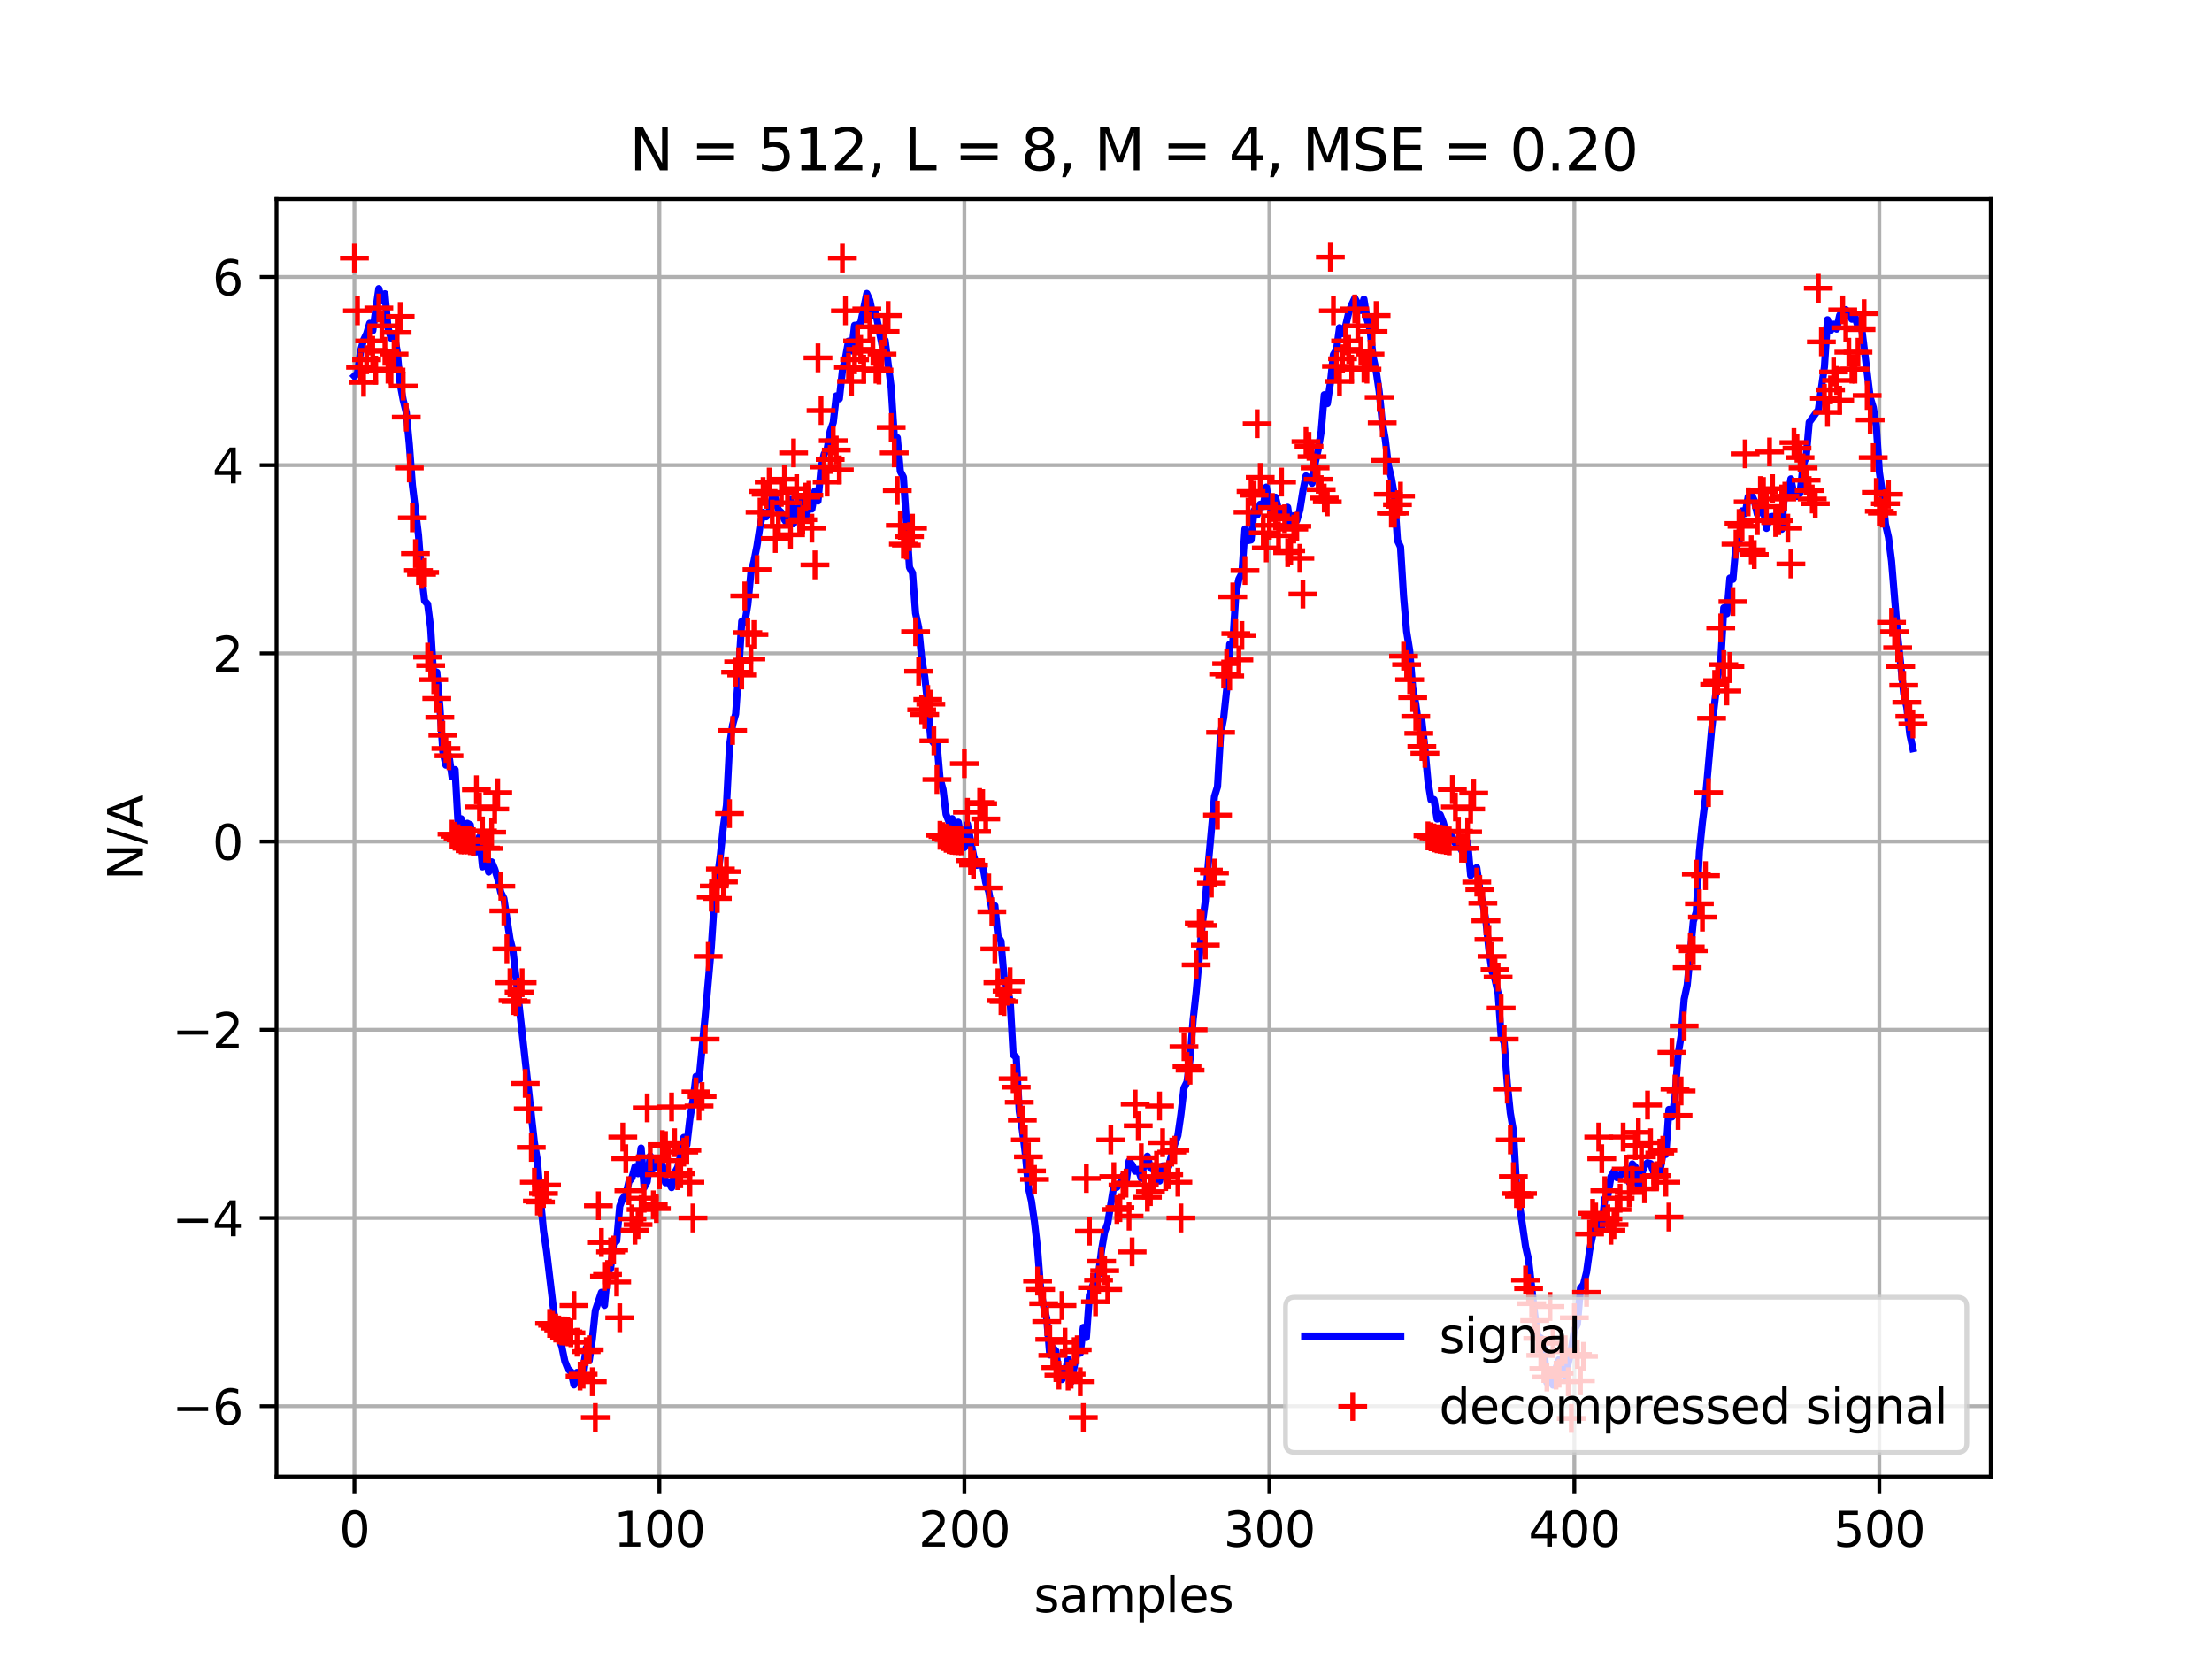 <?xml version="1.0" encoding="utf-8" standalone="no"?>
<!DOCTYPE svg PUBLIC "-//W3C//DTD SVG 1.1//EN"
  "http://www.w3.org/Graphics/SVG/1.1/DTD/svg11.dtd">
<svg xmlns:xlink="http://www.w3.org/1999/xlink" width="460.8pt" height="345.6pt" viewBox="0 0 460.8 345.6" xmlns="http://www.w3.org/2000/svg" version="1.1">
 <defs>
  <style type="text/css">*{stroke-linejoin: round; stroke-linecap: butt}</style>
 </defs>
 <g id="figure_1">
  <g id="patch_1">
   <path d="M 0 345.6 
L 460.8 345.6 
L 460.8 0 
L 0 0 
z
" style="fill: #ffffff"/>
  </g>
  <g id="axes_1">
   <g id="patch_2">
    <path d="M 57.6 307.584 
L 414.72 307.584 
L 414.72 41.472 
L 57.6 41.472 
z
" style="fill: #ffffff"/>
   </g>
   <g id="matplotlib.axis_1">
    <g id="xtick_1">
     <g id="line2d_1">
      <path d="M 73.833 307.584 
L 73.833 41.472 
" clip-path="url(#p8798e6d19c)" style="fill: none; stroke: #b0b0b0; stroke-width: 0.8; stroke-linecap: square"/>
     </g>
     <g id="line2d_2">
      <defs>
       <path id="md52676b530" d="M 0 0 
L 0 3.5 
" style="stroke: #000000; stroke-width: 0.8"/>
      </defs>
      <g>
       <use xlink:href="#md52676b530" x="73.833" y="307.584" style="stroke: #000000; stroke-width: 0.8"/>
      </g>
     </g>
     <g id="text_1">
      <!-- 0 -->
      <g transform="translate(70.651 322.182) scale(0.1 -0.1)">
       <defs>
        <path id="DejaVuSans-30" d="M 2034 4250 
Q 1547 4250 1301 3770 
Q 1056 3291 1056 2328 
Q 1056 1369 1301 889 
Q 1547 409 2034 409 
Q 2525 409 2770 889 
Q 3016 1369 3016 2328 
Q 3016 3291 2770 3770 
Q 2525 4250 2034 4250 
z
M 2034 4750 
Q 2819 4750 3233 4129 
Q 3647 3509 3647 2328 
Q 3647 1150 3233 529 
Q 2819 -91 2034 -91 
Q 1250 -91 836 529 
Q 422 1150 422 2328 
Q 422 3509 836 4129 
Q 1250 4750 2034 4750 
z
" transform="scale(0.016)"/>
       </defs>
       <use xlink:href="#DejaVuSans-30"/>
      </g>
     </g>
    </g>
    <g id="xtick_2">
     <g id="line2d_3">
      <path d="M 137.366 307.584 
L 137.366 41.472 
" clip-path="url(#p8798e6d19c)" style="fill: none; stroke: #b0b0b0; stroke-width: 0.8; stroke-linecap: square"/>
     </g>
     <g id="line2d_4">
      <g>
       <use xlink:href="#md52676b530" x="137.366" y="307.584" style="stroke: #000000; stroke-width: 0.8"/>
      </g>
     </g>
     <g id="text_2">
      <!-- 100 -->
      <g transform="translate(127.822 322.182) scale(0.1 -0.1)">
       <defs>
        <path id="DejaVuSans-31" d="M 794 531 
L 1825 531 
L 1825 4091 
L 703 3866 
L 703 4441 
L 1819 4666 
L 2450 4666 
L 2450 531 
L 3481 531 
L 3481 0 
L 794 0 
L 794 531 
z
" transform="scale(0.016)"/>
       </defs>
       <use xlink:href="#DejaVuSans-31"/>
       <use xlink:href="#DejaVuSans-30" x="63.623"/>
       <use xlink:href="#DejaVuSans-30" x="127.246"/>
      </g>
     </g>
    </g>
    <g id="xtick_3">
     <g id="line2d_5">
      <path d="M 200.899 307.584 
L 200.899 41.472 
" clip-path="url(#p8798e6d19c)" style="fill: none; stroke: #b0b0b0; stroke-width: 0.8; stroke-linecap: square"/>
     </g>
     <g id="line2d_6">
      <g>
       <use xlink:href="#md52676b530" x="200.899" y="307.584" style="stroke: #000000; stroke-width: 0.8"/>
      </g>
     </g>
     <g id="text_3">
      <!-- 200 -->
      <g transform="translate(191.355 322.182) scale(0.1 -0.1)">
       <defs>
        <path id="DejaVuSans-32" d="M 1228 531 
L 3431 531 
L 3431 0 
L 469 0 
L 469 531 
Q 828 903 1448 1529 
Q 2069 2156 2228 2338 
Q 2531 2678 2651 2914 
Q 2772 3150 2772 3378 
Q 2772 3750 2511 3984 
Q 2250 4219 1831 4219 
Q 1534 4219 1204 4116 
Q 875 4013 500 3803 
L 500 4441 
Q 881 4594 1212 4672 
Q 1544 4750 1819 4750 
Q 2544 4750 2975 4387 
Q 3406 4025 3406 3419 
Q 3406 3131 3298 2873 
Q 3191 2616 2906 2266 
Q 2828 2175 2409 1742 
Q 1991 1309 1228 531 
z
" transform="scale(0.016)"/>
       </defs>
       <use xlink:href="#DejaVuSans-32"/>
       <use xlink:href="#DejaVuSans-30" x="63.623"/>
       <use xlink:href="#DejaVuSans-30" x="127.246"/>
      </g>
     </g>
    </g>
    <g id="xtick_4">
     <g id="line2d_7">
      <path d="M 264.432 307.584 
L 264.432 41.472 
" clip-path="url(#p8798e6d19c)" style="fill: none; stroke: #b0b0b0; stroke-width: 0.8; stroke-linecap: square"/>
     </g>
     <g id="line2d_8">
      <g>
       <use xlink:href="#md52676b530" x="264.432" y="307.584" style="stroke: #000000; stroke-width: 0.8"/>
      </g>
     </g>
     <g id="text_4">
      <!-- 300 -->
      <g transform="translate(254.889 322.182) scale(0.1 -0.1)">
       <defs>
        <path id="DejaVuSans-33" d="M 2597 2516 
Q 3050 2419 3304 2112 
Q 3559 1806 3559 1356 
Q 3559 666 3084 287 
Q 2609 -91 1734 -91 
Q 1441 -91 1130 -33 
Q 819 25 488 141 
L 488 750 
Q 750 597 1062 519 
Q 1375 441 1716 441 
Q 2309 441 2620 675 
Q 2931 909 2931 1356 
Q 2931 1769 2642 2001 
Q 2353 2234 1838 2234 
L 1294 2234 
L 1294 2753 
L 1863 2753 
Q 2328 2753 2575 2939 
Q 2822 3125 2822 3475 
Q 2822 3834 2567 4026 
Q 2313 4219 1838 4219 
Q 1578 4219 1281 4162 
Q 984 4106 628 3988 
L 628 4550 
Q 988 4650 1302 4700 
Q 1616 4750 1894 4750 
Q 2613 4750 3031 4423 
Q 3450 4097 3450 3541 
Q 3450 3153 3228 2886 
Q 3006 2619 2597 2516 
z
" transform="scale(0.016)"/>
       </defs>
       <use xlink:href="#DejaVuSans-33"/>
       <use xlink:href="#DejaVuSans-30" x="63.623"/>
       <use xlink:href="#DejaVuSans-30" x="127.246"/>
      </g>
     </g>
    </g>
    <g id="xtick_5">
     <g id="line2d_9">
      <path d="M 327.965 307.584 
L 327.965 41.472 
" clip-path="url(#p8798e6d19c)" style="fill: none; stroke: #b0b0b0; stroke-width: 0.8; stroke-linecap: square"/>
     </g>
     <g id="line2d_10">
      <g>
       <use xlink:href="#md52676b530" x="327.965" y="307.584" style="stroke: #000000; stroke-width: 0.8"/>
      </g>
     </g>
     <g id="text_5">
      <!-- 400 -->
      <g transform="translate(318.422 322.182) scale(0.1 -0.1)">
       <defs>
        <path id="DejaVuSans-34" d="M 2419 4116 
L 825 1625 
L 2419 1625 
L 2419 4116 
z
M 2253 4666 
L 3047 4666 
L 3047 1625 
L 3713 1625 
L 3713 1100 
L 3047 1100 
L 3047 0 
L 2419 0 
L 2419 1100 
L 313 1100 
L 313 1709 
L 2253 4666 
z
" transform="scale(0.016)"/>
       </defs>
       <use xlink:href="#DejaVuSans-34"/>
       <use xlink:href="#DejaVuSans-30" x="63.623"/>
       <use xlink:href="#DejaVuSans-30" x="127.246"/>
      </g>
     </g>
    </g>
    <g id="xtick_6">
     <g id="line2d_11">
      <path d="M 391.499 307.584 
L 391.499 41.472 
" clip-path="url(#p8798e6d19c)" style="fill: none; stroke: #b0b0b0; stroke-width: 0.8; stroke-linecap: square"/>
     </g>
     <g id="line2d_12">
      <g>
       <use xlink:href="#md52676b530" x="391.499" y="307.584" style="stroke: #000000; stroke-width: 0.8"/>
      </g>
     </g>
     <g id="text_6">
      <!-- 500 -->
      <g transform="translate(381.955 322.182) scale(0.1 -0.1)">
       <defs>
        <path id="DejaVuSans-35" d="M 691 4666 
L 3169 4666 
L 3169 4134 
L 1269 4134 
L 1269 2991 
Q 1406 3038 1543 3061 
Q 1681 3084 1819 3084 
Q 2600 3084 3056 2656 
Q 3513 2228 3513 1497 
Q 3513 744 3044 326 
Q 2575 -91 1722 -91 
Q 1428 -91 1123 -41 
Q 819 9 494 109 
L 494 744 
Q 775 591 1075 516 
Q 1375 441 1709 441 
Q 2250 441 2565 725 
Q 2881 1009 2881 1497 
Q 2881 1984 2565 2268 
Q 2250 2553 1709 2553 
Q 1456 2553 1204 2497 
Q 953 2441 691 2322 
L 691 4666 
z
" transform="scale(0.016)"/>
       </defs>
       <use xlink:href="#DejaVuSans-35"/>
       <use xlink:href="#DejaVuSans-30" x="63.623"/>
       <use xlink:href="#DejaVuSans-30" x="127.246"/>
      </g>
     </g>
    </g>
    <g id="text_7">
     <!-- samples -->
     <g transform="translate(215.376 335.861) scale(0.1 -0.1)">
      <defs>
       <path id="DejaVuSans-73" d="M 2834 3397 
L 2834 2853 
Q 2591 2978 2328 3040 
Q 2066 3103 1784 3103 
Q 1356 3103 1142 2972 
Q 928 2841 928 2578 
Q 928 2378 1081 2264 
Q 1234 2150 1697 2047 
L 1894 2003 
Q 2506 1872 2764 1633 
Q 3022 1394 3022 966 
Q 3022 478 2636 193 
Q 2250 -91 1575 -91 
Q 1294 -91 989 -36 
Q 684 19 347 128 
L 347 722 
Q 666 556 975 473 
Q 1284 391 1588 391 
Q 1994 391 2212 530 
Q 2431 669 2431 922 
Q 2431 1156 2273 1281 
Q 2116 1406 1581 1522 
L 1381 1569 
Q 847 1681 609 1914 
Q 372 2147 372 2553 
Q 372 3047 722 3315 
Q 1072 3584 1716 3584 
Q 2034 3584 2315 3537 
Q 2597 3491 2834 3397 
z
" transform="scale(0.016)"/>
       <path id="DejaVuSans-61" d="M 2194 1759 
Q 1497 1759 1228 1600 
Q 959 1441 959 1056 
Q 959 750 1161 570 
Q 1363 391 1709 391 
Q 2188 391 2477 730 
Q 2766 1069 2766 1631 
L 2766 1759 
L 2194 1759 
z
M 3341 1997 
L 3341 0 
L 2766 0 
L 2766 531 
Q 2569 213 2275 61 
Q 1981 -91 1556 -91 
Q 1019 -91 701 211 
Q 384 513 384 1019 
Q 384 1609 779 1909 
Q 1175 2209 1959 2209 
L 2766 2209 
L 2766 2266 
Q 2766 2663 2505 2880 
Q 2244 3097 1772 3097 
Q 1472 3097 1187 3025 
Q 903 2953 641 2809 
L 641 3341 
Q 956 3463 1253 3523 
Q 1550 3584 1831 3584 
Q 2591 3584 2966 3190 
Q 3341 2797 3341 1997 
z
" transform="scale(0.016)"/>
       <path id="DejaVuSans-6d" d="M 3328 2828 
Q 3544 3216 3844 3400 
Q 4144 3584 4550 3584 
Q 5097 3584 5394 3201 
Q 5691 2819 5691 2113 
L 5691 0 
L 5113 0 
L 5113 2094 
Q 5113 2597 4934 2840 
Q 4756 3084 4391 3084 
Q 3944 3084 3684 2787 
Q 3425 2491 3425 1978 
L 3425 0 
L 2847 0 
L 2847 2094 
Q 2847 2600 2669 2842 
Q 2491 3084 2119 3084 
Q 1678 3084 1418 2786 
Q 1159 2488 1159 1978 
L 1159 0 
L 581 0 
L 581 3500 
L 1159 3500 
L 1159 2956 
Q 1356 3278 1631 3431 
Q 1906 3584 2284 3584 
Q 2666 3584 2933 3390 
Q 3200 3197 3328 2828 
z
" transform="scale(0.016)"/>
       <path id="DejaVuSans-70" d="M 1159 525 
L 1159 -1331 
L 581 -1331 
L 581 3500 
L 1159 3500 
L 1159 2969 
Q 1341 3281 1617 3432 
Q 1894 3584 2278 3584 
Q 2916 3584 3314 3078 
Q 3713 2572 3713 1747 
Q 3713 922 3314 415 
Q 2916 -91 2278 -91 
Q 1894 -91 1617 61 
Q 1341 213 1159 525 
z
M 3116 1747 
Q 3116 2381 2855 2742 
Q 2594 3103 2138 3103 
Q 1681 3103 1420 2742 
Q 1159 2381 1159 1747 
Q 1159 1113 1420 752 
Q 1681 391 2138 391 
Q 2594 391 2855 752 
Q 3116 1113 3116 1747 
z
" transform="scale(0.016)"/>
       <path id="DejaVuSans-6c" d="M 603 4863 
L 1178 4863 
L 1178 0 
L 603 0 
L 603 4863 
z
" transform="scale(0.016)"/>
       <path id="DejaVuSans-65" d="M 3597 1894 
L 3597 1613 
L 953 1613 
Q 991 1019 1311 708 
Q 1631 397 2203 397 
Q 2534 397 2845 478 
Q 3156 559 3463 722 
L 3463 178 
Q 3153 47 2828 -22 
Q 2503 -91 2169 -91 
Q 1331 -91 842 396 
Q 353 884 353 1716 
Q 353 2575 817 3079 
Q 1281 3584 2069 3584 
Q 2775 3584 3186 3129 
Q 3597 2675 3597 1894 
z
M 3022 2063 
Q 3016 2534 2758 2815 
Q 2500 3097 2075 3097 
Q 1594 3097 1305 2825 
Q 1016 2553 972 2059 
L 3022 2063 
z
" transform="scale(0.016)"/>
      </defs>
      <use xlink:href="#DejaVuSans-73"/>
      <use xlink:href="#DejaVuSans-61" x="52.1"/>
      <use xlink:href="#DejaVuSans-6d" x="113.379"/>
      <use xlink:href="#DejaVuSans-70" x="210.791"/>
      <use xlink:href="#DejaVuSans-6c" x="274.268"/>
      <use xlink:href="#DejaVuSans-65" x="302.051"/>
      <use xlink:href="#DejaVuSans-73" x="363.574"/>
     </g>
    </g>
   </g>
   <g id="matplotlib.axis_2">
    <g id="ytick_1">
     <g id="line2d_13">
      <path d="M 57.6 292.939 
L 414.72 292.939 
" clip-path="url(#p8798e6d19c)" style="fill: none; stroke: #b0b0b0; stroke-width: 0.8; stroke-linecap: square"/>
     </g>
     <g id="line2d_14">
      <defs>
       <path id="m8362e66b6a" d="M 0 0 
L -3.5 0 
" style="stroke: #000000; stroke-width: 0.8"/>
      </defs>
      <g>
       <use xlink:href="#m8362e66b6a" x="57.6" y="292.939" style="stroke: #000000; stroke-width: 0.8"/>
      </g>
     </g>
     <g id="text_8">
      <!-- −6 -->
      <g transform="translate(35.858 296.739) scale(0.1 -0.1)">
       <defs>
        <path id="DejaVuSans-2212" d="M 678 2272 
L 4684 2272 
L 4684 1741 
L 678 1741 
L 678 2272 
z
" transform="scale(0.016)"/>
        <path id="DejaVuSans-36" d="M 2113 2584 
Q 1688 2584 1439 2293 
Q 1191 2003 1191 1497 
Q 1191 994 1439 701 
Q 1688 409 2113 409 
Q 2538 409 2786 701 
Q 3034 994 3034 1497 
Q 3034 2003 2786 2293 
Q 2538 2584 2113 2584 
z
M 3366 4563 
L 3366 3988 
Q 3128 4100 2886 4159 
Q 2644 4219 2406 4219 
Q 1781 4219 1451 3797 
Q 1122 3375 1075 2522 
Q 1259 2794 1537 2939 
Q 1816 3084 2150 3084 
Q 2853 3084 3261 2657 
Q 3669 2231 3669 1497 
Q 3669 778 3244 343 
Q 2819 -91 2113 -91 
Q 1303 -91 875 529 
Q 447 1150 447 2328 
Q 447 3434 972 4092 
Q 1497 4750 2381 4750 
Q 2619 4750 2861 4703 
Q 3103 4656 3366 4563 
z
" transform="scale(0.016)"/>
       </defs>
       <use xlink:href="#DejaVuSans-2212"/>
       <use xlink:href="#DejaVuSans-36" x="83.789"/>
      </g>
     </g>
    </g>
    <g id="ytick_2">
     <g id="line2d_15">
      <path d="M 57.6 253.73 
L 414.72 253.73 
" clip-path="url(#p8798e6d19c)" style="fill: none; stroke: #b0b0b0; stroke-width: 0.8; stroke-linecap: square"/>
     </g>
     <g id="line2d_16">
      <g>
       <use xlink:href="#m8362e66b6a" x="57.6" y="253.73" style="stroke: #000000; stroke-width: 0.8"/>
      </g>
     </g>
     <g id="text_9">
      <!-- −4 -->
      <g transform="translate(35.858 257.53) scale(0.1 -0.1)">
       <use xlink:href="#DejaVuSans-2212"/>
       <use xlink:href="#DejaVuSans-34" x="83.789"/>
      </g>
     </g>
    </g>
    <g id="ytick_3">
     <g id="line2d_17">
      <path d="M 57.6 214.521 
L 414.72 214.521 
" clip-path="url(#p8798e6d19c)" style="fill: none; stroke: #b0b0b0; stroke-width: 0.8; stroke-linecap: square"/>
     </g>
     <g id="line2d_18">
      <g>
       <use xlink:href="#m8362e66b6a" x="57.6" y="214.521" style="stroke: #000000; stroke-width: 0.8"/>
      </g>
     </g>
     <g id="text_10">
      <!-- −2 -->
      <g transform="translate(35.858 218.32) scale(0.1 -0.1)">
       <use xlink:href="#DejaVuSans-2212"/>
       <use xlink:href="#DejaVuSans-32" x="83.789"/>
      </g>
     </g>
    </g>
    <g id="ytick_4">
     <g id="line2d_19">
      <path d="M 57.6 175.312 
L 414.72 175.312 
" clip-path="url(#p8798e6d19c)" style="fill: none; stroke: #b0b0b0; stroke-width: 0.8; stroke-linecap: square"/>
     </g>
     <g id="line2d_20">
      <g>
       <use xlink:href="#m8362e66b6a" x="57.6" y="175.312" style="stroke: #000000; stroke-width: 0.8"/>
      </g>
     </g>
     <g id="text_11">
      <!-- 0 -->
      <g transform="translate(44.237 179.111) scale(0.1 -0.1)">
       <use xlink:href="#DejaVuSans-30"/>
      </g>
     </g>
    </g>
    <g id="ytick_5">
     <g id="line2d_21">
      <path d="M 57.6 136.103 
L 414.72 136.103 
" clip-path="url(#p8798e6d19c)" style="fill: none; stroke: #b0b0b0; stroke-width: 0.8; stroke-linecap: square"/>
     </g>
     <g id="line2d_22">
      <g>
       <use xlink:href="#m8362e66b6a" x="57.6" y="136.103" style="stroke: #000000; stroke-width: 0.8"/>
      </g>
     </g>
     <g id="text_12">
      <!-- 2 -->
      <g transform="translate(44.237 139.902) scale(0.1 -0.1)">
       <use xlink:href="#DejaVuSans-32"/>
      </g>
     </g>
    </g>
    <g id="ytick_6">
     <g id="line2d_23">
      <path d="M 57.6 96.894 
L 414.72 96.894 
" clip-path="url(#p8798e6d19c)" style="fill: none; stroke: #b0b0b0; stroke-width: 0.8; stroke-linecap: square"/>
     </g>
     <g id="line2d_24">
      <g>
       <use xlink:href="#m8362e66b6a" x="57.6" y="96.894" style="stroke: #000000; stroke-width: 0.8"/>
      </g>
     </g>
     <g id="text_13">
      <!-- 4 -->
      <g transform="translate(44.237 100.693) scale(0.1 -0.1)">
       <use xlink:href="#DejaVuSans-34"/>
      </g>
     </g>
    </g>
    <g id="ytick_7">
     <g id="line2d_25">
      <path d="M 57.6 57.685 
L 414.72 57.685 
" clip-path="url(#p8798e6d19c)" style="fill: none; stroke: #b0b0b0; stroke-width: 0.8; stroke-linecap: square"/>
     </g>
     <g id="line2d_26">
      <g>
       <use xlink:href="#m8362e66b6a" x="57.6" y="57.685" style="stroke: #000000; stroke-width: 0.8"/>
      </g>
     </g>
     <g id="text_14">
      <!-- 6 -->
      <g transform="translate(44.237 61.484) scale(0.1 -0.1)">
       <use xlink:href="#DejaVuSans-36"/>
      </g>
     </g>
    </g>
    <g id="text_15">
     <!-- N/A -->
     <g transform="translate(29.778 183.373) rotate(-90) scale(0.1 -0.1)">
      <defs>
       <path id="DejaVuSans-4e" d="M 628 4666 
L 1478 4666 
L 3547 763 
L 3547 4666 
L 4159 4666 
L 4159 0 
L 3309 0 
L 1241 3903 
L 1241 0 
L 628 0 
L 628 4666 
z
" transform="scale(0.016)"/>
       <path id="DejaVuSans-2f" d="M 1625 4666 
L 2156 4666 
L 531 -594 
L 0 -594 
L 1625 4666 
z
" transform="scale(0.016)"/>
       <path id="DejaVuSans-41" d="M 2188 4044 
L 1331 1722 
L 3047 1722 
L 2188 4044 
z
M 1831 4666 
L 2547 4666 
L 4325 0 
L 3669 0 
L 3244 1197 
L 1141 1197 
L 716 0 
L 50 0 
L 1831 4666 
z
" transform="scale(0.016)"/>
      </defs>
      <use xlink:href="#DejaVuSans-4e"/>
      <use xlink:href="#DejaVuSans-2f" x="74.805"/>
      <use xlink:href="#DejaVuSans-41" x="108.496"/>
     </g>
    </g>
   </g>
   <g id="line2d_27">
    <path d="M 73.833 78.348 
L 74.468 77.76 
L 75.103 73.173 
L 75.739 70.82 
L 76.374 69.506 
L 77.009 67.35 
L 77.645 68.899 
L 78.915 60.116 
L 79.551 62.665 
L 80.186 61.194 
L 80.821 68.311 
L 81.457 70.428 
L 82.092 69.605 
L 82.727 73.173 
L 83.363 79.956 
L 83.998 83.367 
L 84.633 85.955 
L 85.269 92.581 
L 85.904 101.07 
L 87.175 111.46 
L 87.81 119.694 
L 88.445 125.144 
L 89.081 125.85 
L 89.716 130.79 
L 90.351 141.259 
L 90.987 140.024 
L 91.622 147.062 
L 92.257 156.629 
L 92.893 159.393 
L 93.528 157.452 
L 94.163 161.805 
L 94.799 160.334 
L 95.434 171.685 
L 96.069 170.568 
L 96.705 173.43 
L 97.34 171.509 
L 97.975 171.823 
L 98.611 176.724 
L 99.246 177.469 
L 99.881 174.312 
L 100.517 180.586 
L 101.152 176.312 
L 101.787 181.664 
L 102.423 179.547 
L 103.058 181.037 
L 103.693 183.095 
L 104.329 185.899 
L 104.964 187.134 
L 106.235 195.564 
L 106.87 198.073 
L 111.317 237.949 
L 111.953 241.752 
L 112.588 249.809 
L 113.223 256.318 
L 113.859 260.592 
L 115.765 276.53 
L 116.4 278.746 
L 117.035 280.491 
L 117.671 283.568 
L 118.306 285.156 
L 118.941 285.745 
L 119.577 288.509 
L 120.212 285.901 
L 120.847 287.489 
L 121.483 285.47 
L 122.118 280.824 
L 122.753 283.431 
L 123.389 279.04 
L 124.024 273.021 
L 125.295 269.218 
L 125.93 271.923 
L 126.565 265.14 
L 127.201 264.278 
L 127.836 258.867 
L 128.471 258.514 
L 129.107 251.28 
L 129.742 249.653 
L 130.377 248.868 
L 131.013 246.163 
L 131.648 245.379 
L 132.283 243.046 
L 132.919 244.497 
L 133.554 239.164 
L 134.189 247.378 
L 134.825 246.163 
L 135.46 240.791 
L 136.095 243.497 
L 136.731 241.634 
L 137.366 243.595 
L 138.001 242.732 
L 138.637 246.379 
L 139.272 246.202 
L 139.907 247.398 
L 140.543 244.34 
L 141.178 243.183 
L 141.813 240.517 
L 142.449 236.949 
L 143.084 238.498 
L 143.719 233.028 
L 144.355 229.323 
L 144.99 224.245 
L 145.625 224.912 
L 146.896 211.718 
L 148.167 197.465 
L 148.802 187.859 
L 150.073 178.116 
L 150.708 172.077 
L 151.343 167.764 
L 151.979 155.335 
L 152.614 151.042 
L 153.249 148.728 
L 153.885 139.867 
L 154.52 129.438 
L 155.155 129.751 
L 155.791 125.909 
L 156.426 119.361 
L 157.061 116.949 
L 157.697 113.715 
L 158.332 109.578 
L 158.967 106.736 
L 159.603 107.657 
L 160.238 106.363 
L 160.873 103.716 
L 161.509 103.795 
L 162.144 106.187 
L 162.779 106.755 
L 163.415 108.245 
L 164.05 109.166 
L 164.685 104.05 
L 165.321 109.108 
L 165.956 105.912 
L 166.591 106.069 
L 167.227 103.658 
L 167.862 107.696 
L 168.497 105.618 
L 169.132 106.03 
L 169.768 102.285 
L 170.403 104.363 
L 171.038 97.561 
L 171.674 94.62 
L 172.309 93.561 
L 172.944 89.817 
L 173.58 88.033 
L 174.215 82.465 
L 174.85 83.073 
L 175.486 77.231 
L 176.121 74.564 
L 176.756 71.075 
L 177.392 73.094 
L 178.027 67.762 
L 178.662 67.722 
L 179.298 67.252 
L 180.568 61.135 
L 181.204 62.586 
L 181.839 65.684 
L 182.474 65.409 
L 183.745 71.898 
L 184.38 70.879 
L 185.651 80.759 
L 186.286 90.758 
L 186.922 91.189 
L 187.557 98.188 
L 188.192 99.384 
L 189.463 118.204 
L 190.098 119.38 
L 190.734 127.752 
L 191.369 130.712 
L 192.004 137.123 
L 192.64 140.945 
L 193.275 146.886 
L 193.91 154.022 
L 194.546 154.825 
L 195.181 154.727 
L 195.816 162.118 
L 196.452 164.451 
L 197.087 169.627 
L 197.722 171.254 
L 198.358 170.548 
L 198.993 176.312 
L 199.628 171.274 
L 200.264 174.783 
L 200.899 176.547 
L 201.534 171.685 
L 202.805 178.253 
L 203.44 180.272 
L 204.076 180.115 
L 204.711 180.213 
L 205.346 183.86 
L 205.982 185.781 
L 206.617 189.408 
L 207.252 188.682 
L 207.888 194.995 
L 208.523 196.054 
L 209.158 203.543 
L 210.429 208.385 
L 211.064 219.716 
L 211.7 220.265 
L 212.335 231.518 
L 212.97 235.38 
L 213.606 240.399 
L 214.241 247.437 
L 214.876 250.202 
L 215.512 254.652 
L 216.147 260.2 
L 216.782 268.512 
L 217.418 272.159 
L 218.053 274.629 
L 218.688 282.255 
L 219.324 280.765 
L 219.959 281.432 
L 220.594 286.097 
L 221.23 287.391 
L 221.865 285.901 
L 222.5 283.118 
L 223.136 287.901 
L 224.406 281.549 
L 225.042 281.882 
L 225.677 276.53 
L 226.312 278.628 
L 226.948 269.806 
L 228.218 266.199 
L 228.854 265.493 
L 229.489 260.317 
L 230.124 256.612 
L 230.76 254.828 
L 232.03 247.026 
L 232.666 247.32 
L 233.301 246.457 
L 233.936 244.967 
L 234.572 246.339 
L 235.207 241.889 
L 235.842 242.654 
L 236.478 243.987 
L 237.113 243.595 
L 237.748 245.496 
L 238.384 242.046 
L 239.019 240.87 
L 239.654 243.34 
L 240.29 243.614 
L 241.56 246.026 
L 242.196 242.889 
L 243.466 242.987 
L 244.102 240.399 
L 244.737 238.282 
L 245.372 236.557 
L 246.008 232.126 
L 246.643 226.656 
L 247.278 225.402 
L 247.914 220.579 
L 248.549 212.443 
L 249.184 206.66 
L 250.455 192.486 
L 251.09 187.702 
L 251.726 179.821 
L 252.996 165.941 
L 253.632 163.863 
L 254.267 152.983 
L 254.902 149.611 
L 255.538 143.69 
L 256.173 134.201 
L 256.808 134.143 
L 257.444 123.772 
L 258.079 120.635 
L 258.714 119.4 
L 259.35 110.206 
L 259.985 112.617 
L 260.62 112.48 
L 261.256 106.324 
L 261.891 107.284 
L 262.526 105.05 
L 263.162 105.5 
L 263.797 101.481 
L 264.432 105.246 
L 265.068 106.971 
L 265.703 103.579 
L 266.338 106.167 
L 266.974 106.873 
L 267.609 107.99 
L 268.244 105.677 
L 268.88 109.892 
L 269.515 107.441 
L 270.15 108.421 
L 270.786 106.226 
L 271.421 102.266 
L 272.056 99.149 
L 272.692 99.541 
L 273.327 100.678 
L 273.962 96.522 
L 274.598 93.698 
L 275.233 89.836 
L 275.868 82.23 
L 276.504 84.073 
L 277.139 79.818 
L 277.774 73.878 
L 278.41 72.859 
L 279.045 68.271 
L 279.68 69.487 
L 280.316 67.879 
L 280.951 65.174 
L 281.586 63.468 
L 282.222 62.116 
L 282.857 63.272 
L 283.492 64.664 
L 284.128 62.312 
L 284.763 66.429 
L 285.398 68.624 
L 286.034 74.31 
L 286.669 77.211 
L 287.304 81.524 
L 287.94 87.856 
L 288.575 91.483 
L 289.21 96.933 
L 289.846 99.541 
L 290.481 103.226 
L 291.116 112.578 
L 291.752 113.93 
L 292.387 124.184 
L 293.022 131.535 
L 293.658 135.476 
L 294.293 143.298 
L 294.928 146.611 
L 295.564 151.355 
L 296.199 150.14 
L 296.834 155.923 
L 297.47 162.785 
L 298.105 166.627 
L 298.74 166.569 
L 299.376 170.607 
L 300.011 169.705 
L 300.646 171.274 
L 301.282 173.685 
L 301.917 173.509 
L 302.552 174.352 
L 303.188 175.763 
L 303.823 176.077 
L 304.458 177.057 
L 305.093 178.39 
L 305.729 175.43 
L 306.364 182.389 
L 306.999 181.154 
L 307.635 180.743 
L 308.27 185.33 
L 308.905 188.232 
L 309.541 191.819 
L 310.176 197.955 
L 310.811 202.347 
L 311.447 204.092 
L 312.082 206.895 
L 312.717 215.874 
L 313.353 217.207 
L 313.988 225.637 
L 314.623 231.852 
L 315.259 235.537 
L 315.894 246.614 
L 317.165 255.299 
L 317.8 259.671 
L 318.435 262.474 
L 319.706 273.864 
L 320.341 278.491 
L 320.977 278.726 
L 321.612 280.941 
L 322.247 288.019 
L 322.883 285.607 
L 323.518 288.548 
L 324.153 285 
L 324.789 283.235 
L 325.424 285.215 
L 326.059 286.725 
L 327.33 281.196 
L 327.965 277.04 
L 328.601 275.844 
L 329.236 268.414 
L 329.871 267.571 
L 330.507 265.023 
L 331.142 260.474 
L 331.777 257.377 
L 332.413 255.671 
L 333.048 253.142 
L 333.683 255.632 
L 334.319 249.672 
L 334.954 249.025 
L 335.589 245.124 
L 336.225 244.026 
L 336.86 245.34 
L 337.495 244.948 
L 338.131 244.105 
L 338.766 243.458 
L 339.401 246.3 
L 340.037 242.477 
L 340.672 243.144 
L 341.307 247.633 
L 341.943 244.751 
L 342.578 242.811 
L 343.213 242.222 
L 343.849 242.399 
L 344.484 244.163 
L 345.119 243.771 
L 345.755 244.222 
L 346.39 240.556 
L 347.025 240.478 
L 347.661 231.126 
L 348.296 232.675 
L 348.931 228.578 
L 349.567 219.756 
L 350.202 215.796 
L 350.837 208.15 
L 351.473 205.229 
L 352.743 191.956 
L 353.379 189.957 
L 354.014 177.429 
L 354.649 171.234 
L 355.285 166.235 
L 356.555 152.002 
L 357.826 141.004 
L 358.461 137.769 
L 359.097 126.615 
L 359.732 127.85 
L 360.367 120.419 
L 361.003 120.674 
L 361.638 113.479 
L 362.273 113.127 
L 362.909 106.422 
L 363.544 106.971 
L 364.179 103.481 
L 364.815 102.893 
L 365.45 104.285 
L 366.085 107.128 
L 366.721 106.226 
L 367.356 106.402 
L 367.991 110.068 
L 368.627 107.716 
L 369.262 107.579 
L 369.897 108.363 
L 370.533 108.441 
L 371.168 110.264 
L 371.803 102.109 
L 372.439 103.56 
L 373.074 99.756 
L 373.709 103.011 
L 374.345 103.422 
L 374.98 102.775 
L 375.615 96.933 
L 376.251 95.208 
L 376.886 87.974 
L 378.792 85.367 
L 380.063 76.407 
L 380.698 66.605 
L 381.333 68.879 
L 381.969 67.526 
L 382.604 68.546 
L 383.239 65.664 
L 383.875 64.703 
L 384.51 64.507 
L 385.145 65.37 
L 385.781 66.487 
L 386.416 65.899 
L 387.051 68.056 
L 387.687 67.272 
L 389.593 82.779 
L 390.228 84.876 
L 390.863 88.68 
L 391.499 98.364 
L 392.134 102.638 
L 392.769 109.166 
L 393.405 111.931 
L 394.04 116.851 
L 395.311 132.359 
L 396.581 144.494 
L 397.217 147.317 
L 397.852 153.002 
L 398.487 155.963 
L 398.487 155.963 
" clip-path="url(#p8798e6d19c)" style="fill: none; stroke: #0000ff; stroke-width: 1.5; stroke-linecap: square"/>
   </g>
   <g id="line2d_28">
    <defs>
     <path id="m1424328aee" d="M -3 0 
L 3 0 
M 0 3 
L 0 -3 
" style="stroke: #ff0000"/>
    </defs>
    <g clip-path="url(#p8798e6d19c)">
     <use xlink:href="#m1424328aee" x="73.833" y="53.764" style="fill: #ff0000; stroke: #ff0000"/>
     <use xlink:href="#m1424328aee" x="74.468" y="64.743" style="fill: #ff0000; stroke: #ff0000"/>
     <use xlink:href="#m1424328aee" x="75.103" y="76.505" style="fill: #ff0000; stroke: #ff0000"/>
     <use xlink:href="#m1424328aee" x="75.739" y="79.642" style="fill: #ff0000; stroke: #ff0000"/>
     <use xlink:href="#m1424328aee" x="76.374" y="74.937" style="fill: #ff0000; stroke: #ff0000"/>
     <use xlink:href="#m1424328aee" x="77.009" y="71.016" style="fill: #ff0000; stroke: #ff0000"/>
     <use xlink:href="#m1424328aee" x="77.645" y="72.976" style="fill: #ff0000; stroke: #ff0000"/>
     <use xlink:href="#m1424328aee" x="78.28" y="77.093" style="fill: #ff0000; stroke: #ff0000"/>
     <use xlink:href="#m1424328aee" x="78.915" y="64.154" style="fill: #ff0000; stroke: #ff0000"/>
     <use xlink:href="#m1424328aee" x="79.551" y="67.879" style="fill: #ff0000; stroke: #ff0000"/>
     <use xlink:href="#m1424328aee" x="80.186" y="73.173" style="fill: #ff0000; stroke: #ff0000"/>
     <use xlink:href="#m1424328aee" x="80.821" y="76.897" style="fill: #ff0000; stroke: #ff0000"/>
     <use xlink:href="#m1424328aee" x="81.457" y="77.093" style="fill: #ff0000; stroke: #ff0000"/>
     <use xlink:href="#m1424328aee" x="82.092" y="73.761" style="fill: #ff0000; stroke: #ff0000"/>
     <use xlink:href="#m1424328aee" x="82.727" y="69.252" style="fill: #ff0000; stroke: #ff0000"/>
     <use xlink:href="#m1424328aee" x="83.363" y="65.919" style="fill: #ff0000; stroke: #ff0000"/>
     <use xlink:href="#m1424328aee" x="83.998" y="80.426" style="fill: #ff0000; stroke: #ff0000"/>
     <use xlink:href="#m1424328aee" x="84.633" y="86.896" style="fill: #ff0000; stroke: #ff0000"/>
     <use xlink:href="#m1424328aee" x="85.269" y="97.482" style="fill: #ff0000; stroke: #ff0000"/>
     <use xlink:href="#m1424328aee" x="85.904" y="107.873" style="fill: #ff0000; stroke: #ff0000"/>
     <use xlink:href="#m1424328aee" x="86.539" y="115.322" style="fill: #ff0000; stroke: #ff0000"/>
     <use xlink:href="#m1424328aee" x="87.175" y="118.851" style="fill: #ff0000; stroke: #ff0000"/>
     <use xlink:href="#m1424328aee" x="87.81" y="119.635" style="fill: #ff0000; stroke: #ff0000"/>
     <use xlink:href="#m1424328aee" x="88.445" y="119.243" style="fill: #ff0000; stroke: #ff0000"/>
     <use xlink:href="#m1424328aee" x="89.081" y="136.887" style="fill: #ff0000; stroke: #ff0000"/>
     <use xlink:href="#m1424328aee" x="89.716" y="138.652" style="fill: #ff0000; stroke: #ff0000"/>
     <use xlink:href="#m1424328aee" x="90.351" y="141.592" style="fill: #ff0000; stroke: #ff0000"/>
     <use xlink:href="#m1424328aee" x="90.987" y="145.513" style="fill: #ff0000; stroke: #ff0000"/>
     <use xlink:href="#m1424328aee" x="91.622" y="149.434" style="fill: #ff0000; stroke: #ff0000"/>
     <use xlink:href="#m1424328aee" x="92.257" y="153.159" style="fill: #ff0000; stroke: #ff0000"/>
     <use xlink:href="#m1424328aee" x="92.893" y="155.923" style="fill: #ff0000; stroke: #ff0000"/>
     <use xlink:href="#m1424328aee" x="93.528" y="157.433" style="fill: #ff0000; stroke: #ff0000"/>
     <use xlink:href="#m1424328aee" x="94.163" y="173.773" style="fill: #ff0000; stroke: #ff0000"/>
     <use xlink:href="#m1424328aee" x="94.799" y="174.208" style="fill: #ff0000; stroke: #ff0000"/>
     <use xlink:href="#m1424328aee" x="95.434" y="174.718" style="fill: #ff0000; stroke: #ff0000"/>
     <use xlink:href="#m1424328aee" x="96.069" y="174.967" style="fill: #ff0000; stroke: #ff0000"/>
     <use xlink:href="#m1424328aee" x="96.705" y="174.965" style="fill: #ff0000; stroke: #ff0000"/>
     <use xlink:href="#m1424328aee" x="97.34" y="174.971" style="fill: #ff0000; stroke: #ff0000"/>
     <use xlink:href="#m1424328aee" x="97.975" y="175.135" style="fill: #ff0000; stroke: #ff0000"/>
     <use xlink:href="#m1424328aee" x="98.611" y="175.325" style="fill: #ff0000; stroke: #ff0000"/>
     <use xlink:href="#m1424328aee" x="99.246" y="164.53" style="fill: #ff0000; stroke: #ff0000"/>
     <use xlink:href="#m1424328aee" x="99.881" y="168.078" style="fill: #ff0000; stroke: #ff0000"/>
     <use xlink:href="#m1424328aee" x="100.517" y="173.097" style="fill: #ff0000; stroke: #ff0000"/>
     <use xlink:href="#m1424328aee" x="101.152" y="176.669" style="fill: #ff0000; stroke: #ff0000"/>
     <use xlink:href="#m1424328aee" x="101.787" y="176.747" style="fill: #ff0000; stroke: #ff0000"/>
     <use xlink:href="#m1424328aee" x="102.423" y="173.362" style="fill: #ff0000; stroke: #ff0000"/>
     <use xlink:href="#m1424328aee" x="103.058" y="168.549" style="fill: #ff0000; stroke: #ff0000"/>
     <use xlink:href="#m1424328aee" x="103.693" y="165.137" style="fill: #ff0000; stroke: #ff0000"/>
     <use xlink:href="#m1424328aee" x="104.329" y="184.624" style="fill: #ff0000; stroke: #ff0000"/>
     <use xlink:href="#m1424328aee" x="104.964" y="189.761" style="fill: #ff0000; stroke: #ff0000"/>
     <use xlink:href="#m1424328aee" x="105.599" y="197.661" style="fill: #ff0000; stroke: #ff0000"/>
     <use xlink:href="#m1424328aee" x="106.235" y="204.719" style="fill: #ff0000; stroke: #ff0000"/>
     <use xlink:href="#m1424328aee" x="106.87" y="208.444" style="fill: #ff0000; stroke: #ff0000"/>
     <use xlink:href="#m1424328aee" x="107.505" y="208.64" style="fill: #ff0000; stroke: #ff0000"/>
     <use xlink:href="#m1424328aee" x="108.141" y="206.679" style="fill: #ff0000; stroke: #ff0000"/>
     <use xlink:href="#m1424328aee" x="108.776" y="204.719" style="fill: #ff0000; stroke: #ff0000"/>
     <use xlink:href="#m1424328aee" x="109.411" y="225.696" style="fill: #ff0000; stroke: #ff0000"/>
     <use xlink:href="#m1424328aee" x="110.047" y="230.989" style="fill: #ff0000; stroke: #ff0000"/>
     <use xlink:href="#m1424328aee" x="110.682" y="239.027" style="fill: #ff0000; stroke: #ff0000"/>
     <use xlink:href="#m1424328aee" x="111.317" y="246.281" style="fill: #ff0000; stroke: #ff0000"/>
     <use xlink:href="#m1424328aee" x="111.953" y="250.202" style="fill: #ff0000; stroke: #ff0000"/>
     <use xlink:href="#m1424328aee" x="112.588" y="250.398" style="fill: #ff0000; stroke: #ff0000"/>
     <use xlink:href="#m1424328aee" x="113.223" y="248.633" style="fill: #ff0000; stroke: #ff0000"/>
     <use xlink:href="#m1424328aee" x="113.859" y="246.869" style="fill: #ff0000; stroke: #ff0000"/>
     <use xlink:href="#m1424328aee" x="114.494" y="275.687" style="fill: #ff0000; stroke: #ff0000"/>
     <use xlink:href="#m1424328aee" x="115.129" y="276.08" style="fill: #ff0000; stroke: #ff0000"/>
     <use xlink:href="#m1424328aee" x="115.765" y="276.668" style="fill: #ff0000; stroke: #ff0000"/>
     <use xlink:href="#m1424328aee" x="116.4" y="277.06" style="fill: #ff0000; stroke: #ff0000"/>
     <use xlink:href="#m1424328aee" x="117.035" y="277.256" style="fill: #ff0000; stroke: #ff0000"/>
     <use xlink:href="#m1424328aee" x="117.671" y="277.256" style="fill: #ff0000; stroke: #ff0000"/>
     <use xlink:href="#m1424328aee" x="118.306" y="277.452" style="fill: #ff0000; stroke: #ff0000"/>
     <use xlink:href="#m1424328aee" x="118.941" y="277.648" style="fill: #ff0000; stroke: #ff0000"/>
     <use xlink:href="#m1424328aee" x="119.577" y="271.963" style="fill: #ff0000; stroke: #ff0000"/>
     <use xlink:href="#m1424328aee" x="120.212" y="279.608" style="fill: #ff0000; stroke: #ff0000"/>
     <use xlink:href="#m1424328aee" x="120.847" y="286.666" style="fill: #ff0000; stroke: #ff0000"/>
     <use xlink:href="#m1424328aee" x="121.483" y="286.274" style="fill: #ff0000; stroke: #ff0000"/>
     <use xlink:href="#m1424328aee" x="122.118" y="281.569" style="fill: #ff0000; stroke: #ff0000"/>
     <use xlink:href="#m1424328aee" x="122.753" y="281.177" style="fill: #ff0000; stroke: #ff0000"/>
     <use xlink:href="#m1424328aee" x="123.389" y="287.842" style="fill: #ff0000; stroke: #ff0000"/>
     <use xlink:href="#m1424328aee" x="124.024" y="295.292" style="fill: #ff0000; stroke: #ff0000"/>
     <use xlink:href="#m1424328aee" x="124.659" y="251.182" style="fill: #ff0000; stroke: #ff0000"/>
     <use xlink:href="#m1424328aee" x="125.295" y="258.828" style="fill: #ff0000; stroke: #ff0000"/>
     <use xlink:href="#m1424328aee" x="125.93" y="265.885" style="fill: #ff0000; stroke: #ff0000"/>
     <use xlink:href="#m1424328aee" x="126.565" y="265.493" style="fill: #ff0000; stroke: #ff0000"/>
     <use xlink:href="#m1424328aee" x="127.201" y="260.788" style="fill: #ff0000; stroke: #ff0000"/>
     <use xlink:href="#m1424328aee" x="127.836" y="260.396" style="fill: #ff0000; stroke: #ff0000"/>
     <use xlink:href="#m1424328aee" x="128.471" y="267.061" style="fill: #ff0000; stroke: #ff0000"/>
     <use xlink:href="#m1424328aee" x="129.107" y="274.511" style="fill: #ff0000; stroke: #ff0000"/>
     <use xlink:href="#m1424328aee" x="129.742" y="236.87" style="fill: #ff0000; stroke: #ff0000"/>
     <use xlink:href="#m1424328aee" x="130.377" y="241.379" style="fill: #ff0000; stroke: #ff0000"/>
     <use xlink:href="#m1424328aee" x="131.013" y="248.045" style="fill: #ff0000; stroke: #ff0000"/>
     <use xlink:href="#m1424328aee" x="131.648" y="253.926" style="fill: #ff0000; stroke: #ff0000"/>
     <use xlink:href="#m1424328aee" x="132.283" y="256.279" style="fill: #ff0000; stroke: #ff0000"/>
     <use xlink:href="#m1424328aee" x="132.919" y="255.103" style="fill: #ff0000; stroke: #ff0000"/>
     <use xlink:href="#m1424328aee" x="133.554" y="251.966" style="fill: #ff0000; stroke: #ff0000"/>
     <use xlink:href="#m1424328aee" x="134.189" y="249.613" style="fill: #ff0000; stroke: #ff0000"/>
     <use xlink:href="#m1424328aee" x="134.825" y="230.793" style="fill: #ff0000; stroke: #ff0000"/>
     <use xlink:href="#m1424328aee" x="135.46" y="240.987" style="fill: #ff0000; stroke: #ff0000"/>
     <use xlink:href="#m1424328aee" x="136.095" y="250.986" style="fill: #ff0000; stroke: #ff0000"/>
     <use xlink:href="#m1424328aee" x="136.731" y="251.77" style="fill: #ff0000; stroke: #ff0000"/>
     <use xlink:href="#m1424328aee" x="137.366" y="244.712" style="fill: #ff0000; stroke: #ff0000"/>
     <use xlink:href="#m1424328aee" x="138.001" y="238.439" style="fill: #ff0000; stroke: #ff0000"/>
     <use xlink:href="#m1424328aee" x="138.637" y="238.635" style="fill: #ff0000; stroke: #ff0000"/>
     <use xlink:href="#m1424328aee" x="139.272" y="241.772" style="fill: #ff0000; stroke: #ff0000"/>
     <use xlink:href="#m1424328aee" x="139.907" y="230.597" style="fill: #ff0000; stroke: #ff0000"/>
     <use xlink:href="#m1424328aee" x="140.543" y="238.047" style="fill: #ff0000; stroke: #ff0000"/>
     <use xlink:href="#m1424328aee" x="141.178" y="244.908" style="fill: #ff0000; stroke: #ff0000"/>
     <use xlink:href="#m1424328aee" x="141.813" y="244.516" style="fill: #ff0000; stroke: #ff0000"/>
     <use xlink:href="#m1424328aee" x="142.449" y="240.007" style="fill: #ff0000; stroke: #ff0000"/>
     <use xlink:href="#m1424328aee" x="143.084" y="239.615" style="fill: #ff0000; stroke: #ff0000"/>
     <use xlink:href="#m1424328aee" x="143.719" y="246.281" style="fill: #ff0000; stroke: #ff0000"/>
     <use xlink:href="#m1424328aee" x="144.355" y="253.73" style="fill: #ff0000; stroke: #ff0000"/>
     <use xlink:href="#m1424328aee" x="144.99" y="227.46" style="fill: #ff0000; stroke: #ff0000"/>
     <use xlink:href="#m1424328aee" x="145.625" y="230.401" style="fill: #ff0000; stroke: #ff0000"/>
     <use xlink:href="#m1424328aee" x="146.261" y="228.44" style="fill: #ff0000; stroke: #ff0000"/>
     <use xlink:href="#m1424328aee" x="146.896" y="216.482" style="fill: #ff0000; stroke: #ff0000"/>
     <use xlink:href="#m1424328aee" x="147.531" y="199.23" style="fill: #ff0000; stroke: #ff0000"/>
     <use xlink:href="#m1424328aee" x="148.167" y="186.898" style="fill: #ff0000; stroke: #ff0000"/>
     <use xlink:href="#m1424328aee" x="148.802" y="184.585" style="fill: #ff0000; stroke: #ff0000"/>
     <use xlink:href="#m1424328aee" x="149.437" y="187.173" style="fill: #ff0000; stroke: #ff0000"/>
     <use xlink:href="#m1424328aee" x="150.073" y="181.017" style="fill: #ff0000; stroke: #ff0000"/>
     <use xlink:href="#m1424328aee" x="150.708" y="183.723" style="fill: #ff0000; stroke: #ff0000"/>
     <use xlink:href="#m1424328aee" x="151.343" y="181.586" style="fill: #ff0000; stroke: #ff0000"/>
     <use xlink:href="#m1424328aee" x="151.979" y="169.49" style="fill: #ff0000; stroke: #ff0000"/>
     <use xlink:href="#m1424328aee" x="152.614" y="152.179" style="fill: #ff0000; stroke: #ff0000"/>
     <use xlink:href="#m1424328aee" x="153.249" y="140.024" style="fill: #ff0000; stroke: #ff0000"/>
     <use xlink:href="#m1424328aee" x="153.885" y="137.868" style="fill: #ff0000; stroke: #ff0000"/>
     <use xlink:href="#m1424328aee" x="154.52" y="140.612" style="fill: #ff0000; stroke: #ff0000"/>
     <use xlink:href="#m1424328aee" x="155.155" y="124.144" style="fill: #ff0000; stroke: #ff0000"/>
     <use xlink:href="#m1424328aee" x="155.791" y="131.79" style="fill: #ff0000; stroke: #ff0000"/>
     <use xlink:href="#m1424328aee" x="156.426" y="137.279" style="fill: #ff0000; stroke: #ff0000"/>
     <use xlink:href="#m1424328aee" x="157.061" y="132.182" style="fill: #ff0000; stroke: #ff0000"/>
     <use xlink:href="#m1424328aee" x="157.697" y="118.655" style="fill: #ff0000; stroke: #ff0000"/>
     <use xlink:href="#m1424328aee" x="158.332" y="106.696" style="fill: #ff0000; stroke: #ff0000"/>
     <use xlink:href="#m1424328aee" x="158.967" y="102.383" style="fill: #ff0000; stroke: #ff0000"/>
     <use xlink:href="#m1424328aee" x="159.603" y="102.971" style="fill: #ff0000; stroke: #ff0000"/>
     <use xlink:href="#m1424328aee" x="160.238" y="100.423" style="fill: #ff0000; stroke: #ff0000"/>
     <use xlink:href="#m1424328aee" x="160.873" y="107.088" style="fill: #ff0000; stroke: #ff0000"/>
     <use xlink:href="#m1424328aee" x="161.509" y="112.186" style="fill: #ff0000; stroke: #ff0000"/>
     <use xlink:href="#m1424328aee" x="162.144" y="109.637" style="fill: #ff0000; stroke: #ff0000"/>
     <use xlink:href="#m1424328aee" x="162.779" y="102.579" style="fill: #ff0000; stroke: #ff0000"/>
     <use xlink:href="#m1424328aee" x="163.415" y="99.835" style="fill: #ff0000; stroke: #ff0000"/>
     <use xlink:href="#m1424328aee" x="164.05" y="104.736" style="fill: #ff0000; stroke: #ff0000"/>
     <use xlink:href="#m1424328aee" x="164.685" y="111.401" style="fill: #ff0000; stroke: #ff0000"/>
     <use xlink:href="#m1424328aee" x="165.321" y="94.345" style="fill: #ff0000; stroke: #ff0000"/>
     <use xlink:href="#m1424328aee" x="165.956" y="101.795" style="fill: #ff0000; stroke: #ff0000"/>
     <use xlink:href="#m1424328aee" x="166.591" y="108.657" style="fill: #ff0000; stroke: #ff0000"/>
     <use xlink:href="#m1424328aee" x="167.227" y="108.265" style="fill: #ff0000; stroke: #ff0000"/>
     <use xlink:href="#m1424328aee" x="167.862" y="103.56" style="fill: #ff0000; stroke: #ff0000"/>
     <use xlink:href="#m1424328aee" x="168.497" y="103.167" style="fill: #ff0000; stroke: #ff0000"/>
     <use xlink:href="#m1424328aee" x="169.132" y="110.029" style="fill: #ff0000; stroke: #ff0000"/>
     <use xlink:href="#m1424328aee" x="169.768" y="117.675" style="fill: #ff0000; stroke: #ff0000"/>
     <use xlink:href="#m1424328aee" x="170.403" y="74.545" style="fill: #ff0000; stroke: #ff0000"/>
     <use xlink:href="#m1424328aee" x="171.038" y="85.523" style="fill: #ff0000; stroke: #ff0000"/>
     <use xlink:href="#m1424328aee" x="171.674" y="97.286" style="fill: #ff0000; stroke: #ff0000"/>
     <use xlink:href="#m1424328aee" x="172.309" y="100.423" style="fill: #ff0000; stroke: #ff0000"/>
     <use xlink:href="#m1424328aee" x="172.944" y="95.718" style="fill: #ff0000; stroke: #ff0000"/>
     <use xlink:href="#m1424328aee" x="173.58" y="91.797" style="fill: #ff0000; stroke: #ff0000"/>
     <use xlink:href="#m1424328aee" x="174.215" y="93.757" style="fill: #ff0000; stroke: #ff0000"/>
     <use xlink:href="#m1424328aee" x="174.85" y="97.874" style="fill: #ff0000; stroke: #ff0000"/>
     <use xlink:href="#m1424328aee" x="175.486" y="53.764" style="fill: #ff0000; stroke: #ff0000"/>
     <use xlink:href="#m1424328aee" x="176.121" y="64.743" style="fill: #ff0000; stroke: #ff0000"/>
     <use xlink:href="#m1424328aee" x="176.756" y="76.505" style="fill: #ff0000; stroke: #ff0000"/>
     <use xlink:href="#m1424328aee" x="177.392" y="79.446" style="fill: #ff0000; stroke: #ff0000"/>
     <use xlink:href="#m1424328aee" x="178.027" y="74.937" style="fill: #ff0000; stroke: #ff0000"/>
     <use xlink:href="#m1424328aee" x="178.662" y="71.016" style="fill: #ff0000; stroke: #ff0000"/>
     <use xlink:href="#m1424328aee" x="179.298" y="72.78" style="fill: #ff0000; stroke: #ff0000"/>
     <use xlink:href="#m1424328aee" x="179.933" y="76.897" style="fill: #ff0000; stroke: #ff0000"/>
     <use xlink:href="#m1424328aee" x="180.568" y="64.35" style="fill: #ff0000; stroke: #ff0000"/>
     <use xlink:href="#m1424328aee" x="181.204" y="68.075" style="fill: #ff0000; stroke: #ff0000"/>
     <use xlink:href="#m1424328aee" x="181.839" y="73.173" style="fill: #ff0000; stroke: #ff0000"/>
     <use xlink:href="#m1424328aee" x="182.474" y="76.897" style="fill: #ff0000; stroke: #ff0000"/>
     <use xlink:href="#m1424328aee" x="183.11" y="77.093" style="fill: #ff0000; stroke: #ff0000"/>
     <use xlink:href="#m1424328aee" x="183.745" y="73.761" style="fill: #ff0000; stroke: #ff0000"/>
     <use xlink:href="#m1424328aee" x="184.38" y="69.056" style="fill: #ff0000; stroke: #ff0000"/>
     <use xlink:href="#m1424328aee" x="185.016" y="65.723" style="fill: #ff0000; stroke: #ff0000"/>
     <use xlink:href="#m1424328aee" x="185.651" y="89.052" style="fill: #ff0000; stroke: #ff0000"/>
     <use xlink:href="#m1424328aee" x="186.286" y="94.345" style="fill: #ff0000; stroke: #ff0000"/>
     <use xlink:href="#m1424328aee" x="186.922" y="102.187" style="fill: #ff0000; stroke: #ff0000"/>
     <use xlink:href="#m1424328aee" x="187.557" y="109.441" style="fill: #ff0000; stroke: #ff0000"/>
     <use xlink:href="#m1424328aee" x="188.192" y="113.362" style="fill: #ff0000; stroke: #ff0000"/>
     <use xlink:href="#m1424328aee" x="188.828" y="113.558" style="fill: #ff0000; stroke: #ff0000"/>
     <use xlink:href="#m1424328aee" x="189.463" y="111.793" style="fill: #ff0000; stroke: #ff0000"/>
     <use xlink:href="#m1424328aee" x="190.098" y="110.029" style="fill: #ff0000; stroke: #ff0000"/>
     <use xlink:href="#m1424328aee" x="190.734" y="131.594" style="fill: #ff0000; stroke: #ff0000"/>
     <use xlink:href="#m1424328aee" x="191.369" y="139.828" style="fill: #ff0000; stroke: #ff0000"/>
     <use xlink:href="#m1424328aee" x="192.004" y="147.866" style="fill: #ff0000; stroke: #ff0000"/>
     <use xlink:href="#m1424328aee" x="192.64" y="148.846" style="fill: #ff0000; stroke: #ff0000"/>
     <use xlink:href="#m1424328aee" x="193.275" y="145.709" style="fill: #ff0000; stroke: #ff0000"/>
     <use xlink:href="#m1424328aee" x="193.91" y="146.69" style="fill: #ff0000; stroke: #ff0000"/>
     <use xlink:href="#m1424328aee" x="194.546" y="154.335" style="fill: #ff0000; stroke: #ff0000"/>
     <use xlink:href="#m1424328aee" x="195.181" y="162.393" style="fill: #ff0000; stroke: #ff0000"/>
     <use xlink:href="#m1424328aee" x="195.816" y="174.008" style="fill: #ff0000; stroke: #ff0000"/>
     <use xlink:href="#m1424328aee" x="196.452" y="174.271" style="fill: #ff0000; stroke: #ff0000"/>
     <use xlink:href="#m1424328aee" x="197.087" y="174.632" style="fill: #ff0000; stroke: #ff0000"/>
     <use xlink:href="#m1424328aee" x="197.722" y="174.908" style="fill: #ff0000; stroke: #ff0000"/>
     <use xlink:href="#m1424328aee" x="198.358" y="175.044" style="fill: #ff0000; stroke: #ff0000"/>
     <use xlink:href="#m1424328aee" x="198.993" y="175.097" style="fill: #ff0000; stroke: #ff0000"/>
     <use xlink:href="#m1424328aee" x="199.628" y="175.141" style="fill: #ff0000; stroke: #ff0000"/>
     <use xlink:href="#m1424328aee" x="200.264" y="175.181" style="fill: #ff0000; stroke: #ff0000"/>
     <use xlink:href="#m1424328aee" x="200.899" y="159.08" style="fill: #ff0000; stroke: #ff0000"/>
     <use xlink:href="#m1424328aee" x="201.534" y="169.215" style="fill: #ff0000; stroke: #ff0000"/>
     <use xlink:href="#m1424328aee" x="202.17" y="179.292" style="fill: #ff0000; stroke: #ff0000"/>
     <use xlink:href="#m1424328aee" x="202.805" y="180.194" style="fill: #ff0000; stroke: #ff0000"/>
     <use xlink:href="#m1424328aee" x="203.44" y="173.214" style="fill: #ff0000; stroke: #ff0000"/>
     <use xlink:href="#m1424328aee" x="204.076" y="167.176" style="fill: #ff0000; stroke: #ff0000"/>
     <use xlink:href="#m1424328aee" x="204.711" y="167.412" style="fill: #ff0000; stroke: #ff0000"/>
     <use xlink:href="#m1424328aee" x="205.346" y="170.607" style="fill: #ff0000; stroke: #ff0000"/>
     <use xlink:href="#m1424328aee" x="205.982" y="184.977" style="fill: #ff0000; stroke: #ff0000"/>
     <use xlink:href="#m1424328aee" x="206.617" y="189.937" style="fill: #ff0000; stroke: #ff0000"/>
     <use xlink:href="#m1424328aee" x="207.252" y="197.661" style="fill: #ff0000; stroke: #ff0000"/>
     <use xlink:href="#m1424328aee" x="207.888" y="204.719" style="fill: #ff0000; stroke: #ff0000"/>
     <use xlink:href="#m1424328aee" x="208.523" y="208.444" style="fill: #ff0000; stroke: #ff0000"/>
     <use xlink:href="#m1424328aee" x="209.158" y="208.64" style="fill: #ff0000; stroke: #ff0000"/>
     <use xlink:href="#m1424328aee" x="209.794" y="206.483" style="fill: #ff0000; stroke: #ff0000"/>
     <use xlink:href="#m1424328aee" x="210.429" y="204.523" style="fill: #ff0000; stroke: #ff0000"/>
     <use xlink:href="#m1424328aee" x="211.064" y="224.716" style="fill: #ff0000; stroke: #ff0000"/>
     <use xlink:href="#m1424328aee" x="211.7" y="226.48" style="fill: #ff0000; stroke: #ff0000"/>
     <use xlink:href="#m1424328aee" x="212.335" y="229.617" style="fill: #ff0000; stroke: #ff0000"/>
     <use xlink:href="#m1424328aee" x="212.97" y="233.342" style="fill: #ff0000; stroke: #ff0000"/>
     <use xlink:href="#m1424328aee" x="213.606" y="237.459" style="fill: #ff0000; stroke: #ff0000"/>
     <use xlink:href="#m1424328aee" x="214.241" y="240.987" style="fill: #ff0000; stroke: #ff0000"/>
     <use xlink:href="#m1424328aee" x="214.876" y="243.928" style="fill: #ff0000; stroke: #ff0000"/>
     <use xlink:href="#m1424328aee" x="215.512" y="245.692" style="fill: #ff0000; stroke: #ff0000"/>
     <use xlink:href="#m1424328aee" x="216.147" y="266.865" style="fill: #ff0000; stroke: #ff0000"/>
     <use xlink:href="#m1424328aee" x="216.782" y="268.63" style="fill: #ff0000; stroke: #ff0000"/>
     <use xlink:href="#m1424328aee" x="217.418" y="271.57" style="fill: #ff0000; stroke: #ff0000"/>
     <use xlink:href="#m1424328aee" x="218.053" y="275.295" style="fill: #ff0000; stroke: #ff0000"/>
     <use xlink:href="#m1424328aee" x="218.688" y="279.02" style="fill: #ff0000; stroke: #ff0000"/>
     <use xlink:href="#m1424328aee" x="219.324" y="282.353" style="fill: #ff0000; stroke: #ff0000"/>
     <use xlink:href="#m1424328aee" x="219.959" y="284.902" style="fill: #ff0000; stroke: #ff0000"/>
     <use xlink:href="#m1424328aee" x="220.594" y="286.47" style="fill: #ff0000; stroke: #ff0000"/>
     <use xlink:href="#m1424328aee" x="221.23" y="271.963" style="fill: #ff0000; stroke: #ff0000"/>
     <use xlink:href="#m1424328aee" x="221.865" y="279.608" style="fill: #ff0000; stroke: #ff0000"/>
     <use xlink:href="#m1424328aee" x="222.5" y="286.666" style="fill: #ff0000; stroke: #ff0000"/>
     <use xlink:href="#m1424328aee" x="223.136" y="286.274" style="fill: #ff0000; stroke: #ff0000"/>
     <use xlink:href="#m1424328aee" x="223.771" y="281.569" style="fill: #ff0000; stroke: #ff0000"/>
     <use xlink:href="#m1424328aee" x="224.406" y="281.177" style="fill: #ff0000; stroke: #ff0000"/>
     <use xlink:href="#m1424328aee" x="225.042" y="287.842" style="fill: #ff0000; stroke: #ff0000"/>
     <use xlink:href="#m1424328aee" x="225.677" y="295.292" style="fill: #ff0000; stroke: #ff0000"/>
     <use xlink:href="#m1424328aee" x="226.312" y="245.496" style="fill: #ff0000; stroke: #ff0000"/>
     <use xlink:href="#m1424328aee" x="226.948" y="256.475" style="fill: #ff0000; stroke: #ff0000"/>
     <use xlink:href="#m1424328aee" x="227.583" y="268.238" style="fill: #ff0000; stroke: #ff0000"/>
     <use xlink:href="#m1424328aee" x="228.218" y="271.178" style="fill: #ff0000; stroke: #ff0000"/>
     <use xlink:href="#m1424328aee" x="228.854" y="266.669" style="fill: #ff0000; stroke: #ff0000"/>
     <use xlink:href="#m1424328aee" x="229.489" y="262.748" style="fill: #ff0000; stroke: #ff0000"/>
     <use xlink:href="#m1424328aee" x="230.124" y="264.709" style="fill: #ff0000; stroke: #ff0000"/>
     <use xlink:href="#m1424328aee" x="230.76" y="268.63" style="fill: #ff0000; stroke: #ff0000"/>
     <use xlink:href="#m1424328aee" x="231.395" y="237.459" style="fill: #ff0000; stroke: #ff0000"/>
     <use xlink:href="#m1424328aee" x="232.03" y="245.104" style="fill: #ff0000; stroke: #ff0000"/>
     <use xlink:href="#m1424328aee" x="232.666" y="251.966" style="fill: #ff0000; stroke: #ff0000"/>
     <use xlink:href="#m1424328aee" x="233.301" y="251.574" style="fill: #ff0000; stroke: #ff0000"/>
     <use xlink:href="#m1424328aee" x="233.936" y="246.869" style="fill: #ff0000; stroke: #ff0000"/>
     <use xlink:href="#m1424328aee" x="234.572" y="246.477" style="fill: #ff0000; stroke: #ff0000"/>
     <use xlink:href="#m1424328aee" x="235.207" y="253.338" style="fill: #ff0000; stroke: #ff0000"/>
     <use xlink:href="#m1424328aee" x="235.842" y="260.788" style="fill: #ff0000; stroke: #ff0000"/>
     <use xlink:href="#m1424328aee" x="236.478" y="230.009" style="fill: #ff0000; stroke: #ff0000"/>
     <use xlink:href="#m1424328aee" x="237.113" y="234.518" style="fill: #ff0000; stroke: #ff0000"/>
     <use xlink:href="#m1424328aee" x="237.748" y="241.183" style="fill: #ff0000; stroke: #ff0000"/>
     <use xlink:href="#m1424328aee" x="238.384" y="246.869" style="fill: #ff0000; stroke: #ff0000"/>
     <use xlink:href="#m1424328aee" x="239.019" y="249.417" style="fill: #ff0000; stroke: #ff0000"/>
     <use xlink:href="#m1424328aee" x="239.654" y="248.241" style="fill: #ff0000; stroke: #ff0000"/>
     <use xlink:href="#m1424328aee" x="240.29" y="245.104" style="fill: #ff0000; stroke: #ff0000"/>
     <use xlink:href="#m1424328aee" x="240.925" y="242.752" style="fill: #ff0000; stroke: #ff0000"/>
     <use xlink:href="#m1424328aee" x="241.56" y="230.401" style="fill: #ff0000; stroke: #ff0000"/>
     <use xlink:href="#m1424328aee" x="242.196" y="238.047" style="fill: #ff0000; stroke: #ff0000"/>
     <use xlink:href="#m1424328aee" x="242.831" y="245.104" style="fill: #ff0000; stroke: #ff0000"/>
     <use xlink:href="#m1424328aee" x="243.466" y="244.712" style="fill: #ff0000; stroke: #ff0000"/>
     <use xlink:href="#m1424328aee" x="244.102" y="240.007" style="fill: #ff0000; stroke: #ff0000"/>
     <use xlink:href="#m1424328aee" x="244.737" y="239.615" style="fill: #ff0000; stroke: #ff0000"/>
     <use xlink:href="#m1424328aee" x="245.372" y="246.281" style="fill: #ff0000; stroke: #ff0000"/>
     <use xlink:href="#m1424328aee" x="246.008" y="253.73" style="fill: #ff0000; stroke: #ff0000"/>
     <use xlink:href="#m1424328aee" x="246.643" y="218.05" style="fill: #ff0000; stroke: #ff0000"/>
     <use xlink:href="#m1424328aee" x="247.278" y="222.167" style="fill: #ff0000; stroke: #ff0000"/>
     <use xlink:href="#m1424328aee" x="247.914" y="222.951" style="fill: #ff0000; stroke: #ff0000"/>
     <use xlink:href="#m1424328aee" x="248.549" y="214.521" style="fill: #ff0000; stroke: #ff0000"/>
     <use xlink:href="#m1424328aee" x="249.184" y="200.994" style="fill: #ff0000; stroke: #ff0000"/>
     <use xlink:href="#m1424328aee" x="249.82" y="192.309" style="fill: #ff0000; stroke: #ff0000"/>
     <use xlink:href="#m1424328aee" x="250.455" y="192.78" style="fill: #ff0000; stroke: #ff0000"/>
     <use xlink:href="#m1424328aee" x="251.09" y="196.877" style="fill: #ff0000; stroke: #ff0000"/>
     <use xlink:href="#m1424328aee" x="251.726" y="181.252" style="fill: #ff0000; stroke: #ff0000"/>
     <use xlink:href="#m1424328aee" x="252.361" y="183.977" style="fill: #ff0000; stroke: #ff0000"/>
     <use xlink:href="#m1424328aee" x="252.996" y="181.88" style="fill: #ff0000; stroke: #ff0000"/>
     <use xlink:href="#m1424328aee" x="253.632" y="169.803" style="fill: #ff0000; stroke: #ff0000"/>
     <use xlink:href="#m1424328aee" x="254.267" y="152.571" style="fill: #ff0000; stroke: #ff0000"/>
     <use xlink:href="#m1424328aee" x="254.902" y="140.416" style="fill: #ff0000; stroke: #ff0000"/>
     <use xlink:href="#m1424328aee" x="255.538" y="138.26" style="fill: #ff0000; stroke: #ff0000"/>
     <use xlink:href="#m1424328aee" x="256.173" y="140.808" style="fill: #ff0000; stroke: #ff0000"/>
     <use xlink:href="#m1424328aee" x="256.808" y="124.34" style="fill: #ff0000; stroke: #ff0000"/>
     <use xlink:href="#m1424328aee" x="257.444" y="131.986" style="fill: #ff0000; stroke: #ff0000"/>
     <use xlink:href="#m1424328aee" x="258.079" y="137.475" style="fill: #ff0000; stroke: #ff0000"/>
     <use xlink:href="#m1424328aee" x="258.714" y="132.378" style="fill: #ff0000; stroke: #ff0000"/>
     <use xlink:href="#m1424328aee" x="259.35" y="118.851" style="fill: #ff0000; stroke: #ff0000"/>
     <use xlink:href="#m1424328aee" x="259.985" y="106.696" style="fill: #ff0000; stroke: #ff0000"/>
     <use xlink:href="#m1424328aee" x="260.62" y="102.383" style="fill: #ff0000; stroke: #ff0000"/>
     <use xlink:href="#m1424328aee" x="261.256" y="103.167" style="fill: #ff0000; stroke: #ff0000"/>
     <use xlink:href="#m1424328aee" x="261.891" y="88.268" style="fill: #ff0000; stroke: #ff0000"/>
     <use xlink:href="#m1424328aee" x="262.526" y="99.443" style="fill: #ff0000; stroke: #ff0000"/>
     <use xlink:href="#m1424328aee" x="263.162" y="111.009" style="fill: #ff0000; stroke: #ff0000"/>
     <use xlink:href="#m1424328aee" x="263.797" y="114.146" style="fill: #ff0000; stroke: #ff0000"/>
     <use xlink:href="#m1424328aee" x="264.432" y="109.441" style="fill: #ff0000; stroke: #ff0000"/>
     <use xlink:href="#m1424328aee" x="265.068" y="105.716" style="fill: #ff0000; stroke: #ff0000"/>
     <use xlink:href="#m1424328aee" x="265.703" y="107.48" style="fill: #ff0000; stroke: #ff0000"/>
     <use xlink:href="#m1424328aee" x="266.338" y="111.597" style="fill: #ff0000; stroke: #ff0000"/>
     <use xlink:href="#m1424328aee" x="266.974" y="100.423" style="fill: #ff0000; stroke: #ff0000"/>
     <use xlink:href="#m1424328aee" x="267.609" y="108.069" style="fill: #ff0000; stroke: #ff0000"/>
     <use xlink:href="#m1424328aee" x="268.244" y="115.126" style="fill: #ff0000; stroke: #ff0000"/>
     <use xlink:href="#m1424328aee" x="268.88" y="114.734" style="fill: #ff0000; stroke: #ff0000"/>
     <use xlink:href="#m1424328aee" x="269.515" y="110.225" style="fill: #ff0000; stroke: #ff0000"/>
     <use xlink:href="#m1424328aee" x="270.15" y="109.637" style="fill: #ff0000; stroke: #ff0000"/>
     <use xlink:href="#m1424328aee" x="270.786" y="116.303" style="fill: #ff0000; stroke: #ff0000"/>
     <use xlink:href="#m1424328aee" x="271.421" y="123.752" style="fill: #ff0000; stroke: #ff0000"/>
     <use xlink:href="#m1424328aee" x="272.056" y="91.993" style="fill: #ff0000; stroke: #ff0000"/>
     <use xlink:href="#m1424328aee" x="272.692" y="92.973" style="fill: #ff0000; stroke: #ff0000"/>
     <use xlink:href="#m1424328aee" x="273.327" y="95.13" style="fill: #ff0000; stroke: #ff0000"/>
     <use xlink:href="#m1424328aee" x="273.962" y="97.482" style="fill: #ff0000; stroke: #ff0000"/>
     <use xlink:href="#m1424328aee" x="274.598" y="99.835" style="fill: #ff0000; stroke: #ff0000"/>
     <use xlink:href="#m1424328aee" x="275.233" y="101.991" style="fill: #ff0000; stroke: #ff0000"/>
     <use xlink:href="#m1424328aee" x="275.868" y="103.756" style="fill: #ff0000; stroke: #ff0000"/>
     <use xlink:href="#m1424328aee" x="276.504" y="104.54" style="fill: #ff0000; stroke: #ff0000"/>
     <use xlink:href="#m1424328aee" x="277.139" y="53.568" style="fill: #ff0000; stroke: #ff0000"/>
     <use xlink:href="#m1424328aee" x="277.774" y="64.743" style="fill: #ff0000; stroke: #ff0000"/>
     <use xlink:href="#m1424328aee" x="278.41" y="76.309" style="fill: #ff0000; stroke: #ff0000"/>
     <use xlink:href="#m1424328aee" x="279.045" y="79.446" style="fill: #ff0000; stroke: #ff0000"/>
     <use xlink:href="#m1424328aee" x="279.68" y="74.741" style="fill: #ff0000; stroke: #ff0000"/>
     <use xlink:href="#m1424328aee" x="280.316" y="71.016" style="fill: #ff0000; stroke: #ff0000"/>
     <use xlink:href="#m1424328aee" x="280.951" y="72.78" style="fill: #ff0000; stroke: #ff0000"/>
     <use xlink:href="#m1424328aee" x="281.586" y="76.897" style="fill: #ff0000; stroke: #ff0000"/>
     <use xlink:href="#m1424328aee" x="282.222" y="64.35" style="fill: #ff0000; stroke: #ff0000"/>
     <use xlink:href="#m1424328aee" x="282.857" y="67.879" style="fill: #ff0000; stroke: #ff0000"/>
     <use xlink:href="#m1424328aee" x="283.492" y="73.173" style="fill: #ff0000; stroke: #ff0000"/>
     <use xlink:href="#m1424328aee" x="284.128" y="76.701" style="fill: #ff0000; stroke: #ff0000"/>
     <use xlink:href="#m1424328aee" x="284.763" y="76.897" style="fill: #ff0000; stroke: #ff0000"/>
     <use xlink:href="#m1424328aee" x="285.398" y="73.761" style="fill: #ff0000; stroke: #ff0000"/>
     <use xlink:href="#m1424328aee" x="286.034" y="69.056" style="fill: #ff0000; stroke: #ff0000"/>
     <use xlink:href="#m1424328aee" x="286.669" y="65.723" style="fill: #ff0000; stroke: #ff0000"/>
     <use xlink:href="#m1424328aee" x="287.304" y="82.779" style="fill: #ff0000; stroke: #ff0000"/>
     <use xlink:href="#m1424328aee" x="287.94" y="88.072" style="fill: #ff0000; stroke: #ff0000"/>
     <use xlink:href="#m1424328aee" x="288.575" y="95.914" style="fill: #ff0000; stroke: #ff0000"/>
     <use xlink:href="#m1424328aee" x="289.21" y="102.971" style="fill: #ff0000; stroke: #ff0000"/>
     <use xlink:href="#m1424328aee" x="289.846" y="106.892" style="fill: #ff0000; stroke: #ff0000"/>
     <use xlink:href="#m1424328aee" x="290.481" y="106.892" style="fill: #ff0000; stroke: #ff0000"/>
     <use xlink:href="#m1424328aee" x="291.116" y="105.128" style="fill: #ff0000; stroke: #ff0000"/>
     <use xlink:href="#m1424328aee" x="291.752" y="103.364" style="fill: #ff0000; stroke: #ff0000"/>
     <use xlink:href="#m1424328aee" x="292.387" y="136.691" style="fill: #ff0000; stroke: #ff0000"/>
     <use xlink:href="#m1424328aee" x="293.022" y="138.456" style="fill: #ff0000; stroke: #ff0000"/>
     <use xlink:href="#m1424328aee" x="293.658" y="141.592" style="fill: #ff0000; stroke: #ff0000"/>
     <use xlink:href="#m1424328aee" x="294.293" y="145.317" style="fill: #ff0000; stroke: #ff0000"/>
     <use xlink:href="#m1424328aee" x="294.928" y="149.238" style="fill: #ff0000; stroke: #ff0000"/>
     <use xlink:href="#m1424328aee" x="295.564" y="152.767" style="fill: #ff0000; stroke: #ff0000"/>
     <use xlink:href="#m1424328aee" x="296.199" y="155.512" style="fill: #ff0000; stroke: #ff0000"/>
     <use xlink:href="#m1424328aee" x="296.834" y="156.923" style="fill: #ff0000; stroke: #ff0000"/>
     <use xlink:href="#m1424328aee" x="297.47" y="174.126" style="fill: #ff0000; stroke: #ff0000"/>
     <use xlink:href="#m1424328aee" x="298.105" y="174.314" style="fill: #ff0000; stroke: #ff0000"/>
     <use xlink:href="#m1424328aee" x="298.74" y="174.557" style="fill: #ff0000; stroke: #ff0000"/>
     <use xlink:href="#m1424328aee" x="299.376" y="174.732" style="fill: #ff0000; stroke: #ff0000"/>
     <use xlink:href="#m1424328aee" x="300.011" y="174.828" style="fill: #ff0000; stroke: #ff0000"/>
     <use xlink:href="#m1424328aee" x="300.646" y="174.926" style="fill: #ff0000; stroke: #ff0000"/>
     <use xlink:href="#m1424328aee" x="301.282" y="175.065" style="fill: #ff0000; stroke: #ff0000"/>
     <use xlink:href="#m1424328aee" x="301.917" y="175.179" style="fill: #ff0000; stroke: #ff0000"/>
     <use xlink:href="#m1424328aee" x="302.552" y="164.471" style="fill: #ff0000; stroke: #ff0000"/>
     <use xlink:href="#m1424328aee" x="303.188" y="168.098" style="fill: #ff0000; stroke: #ff0000"/>
     <use xlink:href="#m1424328aee" x="303.823" y="173.156" style="fill: #ff0000; stroke: #ff0000"/>
     <use xlink:href="#m1424328aee" x="304.458" y="176.704" style="fill: #ff0000; stroke: #ff0000"/>
     <use xlink:href="#m1424328aee" x="305.093" y="176.71" style="fill: #ff0000; stroke: #ff0000"/>
     <use xlink:href="#m1424328aee" x="305.729" y="173.293" style="fill: #ff0000; stroke: #ff0000"/>
     <use xlink:href="#m1424328aee" x="306.364" y="168.549" style="fill: #ff0000; stroke: #ff0000"/>
     <use xlink:href="#m1424328aee" x="306.999" y="165.216" style="fill: #ff0000; stroke: #ff0000"/>
     <use xlink:href="#m1424328aee" x="307.635" y="183.762" style="fill: #ff0000; stroke: #ff0000"/>
     <use xlink:href="#m1424328aee" x="308.27" y="185.31" style="fill: #ff0000; stroke: #ff0000"/>
     <use xlink:href="#m1424328aee" x="308.905" y="188.153" style="fill: #ff0000; stroke: #ff0000"/>
     <use xlink:href="#m1424328aee" x="309.541" y="191.819" style="fill: #ff0000; stroke: #ff0000"/>
     <use xlink:href="#m1424328aee" x="310.176" y="195.701" style="fill: #ff0000; stroke: #ff0000"/>
     <use xlink:href="#m1424328aee" x="310.811" y="199.23" style="fill: #ff0000; stroke: #ff0000"/>
     <use xlink:href="#m1424328aee" x="311.447" y="201.974" style="fill: #ff0000; stroke: #ff0000"/>
     <use xlink:href="#m1424328aee" x="312.082" y="203.543" style="fill: #ff0000; stroke: #ff0000"/>
     <use xlink:href="#m1424328aee" x="312.717" y="210.012" style="fill: #ff0000; stroke: #ff0000"/>
     <use xlink:href="#m1424328aee" x="313.353" y="216.482" style="fill: #ff0000; stroke: #ff0000"/>
     <use xlink:href="#m1424328aee" x="313.988" y="226.872" style="fill: #ff0000; stroke: #ff0000"/>
     <use xlink:href="#m1424328aee" x="314.623" y="237.459" style="fill: #ff0000; stroke: #ff0000"/>
     <use xlink:href="#m1424328aee" x="315.259" y="245.104" style="fill: #ff0000; stroke: #ff0000"/>
     <use xlink:href="#m1424328aee" x="315.894" y="248.633" style="fill: #ff0000; stroke: #ff0000"/>
     <use xlink:href="#m1424328aee" x="316.529" y="249.221" style="fill: #ff0000; stroke: #ff0000"/>
     <use xlink:href="#m1424328aee" x="317.165" y="248.633" style="fill: #ff0000; stroke: #ff0000"/>
     <use xlink:href="#m1424328aee" x="317.8" y="266.669" style="fill: #ff0000; stroke: #ff0000"/>
     <use xlink:href="#m1424328aee" x="318.435" y="268.434" style="fill: #ff0000; stroke: #ff0000"/>
     <use xlink:href="#m1424328aee" x="319.071" y="271.57" style="fill: #ff0000; stroke: #ff0000"/>
     <use xlink:href="#m1424328aee" x="319.706" y="275.099" style="fill: #ff0000; stroke: #ff0000"/>
     <use xlink:href="#m1424328aee" x="320.341" y="278.824" style="fill: #ff0000; stroke: #ff0000"/>
     <use xlink:href="#m1424328aee" x="320.977" y="282.353" style="fill: #ff0000; stroke: #ff0000"/>
     <use xlink:href="#m1424328aee" x="321.612" y="285.098" style="fill: #ff0000; stroke: #ff0000"/>
     <use xlink:href="#m1424328aee" x="322.247" y="286.862" style="fill: #ff0000; stroke: #ff0000"/>
     <use xlink:href="#m1424328aee" x="322.883" y="272.159" style="fill: #ff0000; stroke: #ff0000"/>
     <use xlink:href="#m1424328aee" x="323.518" y="279.804" style="fill: #ff0000; stroke: #ff0000"/>
     <use xlink:href="#m1424328aee" x="324.153" y="286.47" style="fill: #ff0000; stroke: #ff0000"/>
     <use xlink:href="#m1424328aee" x="324.789" y="286.078" style="fill: #ff0000; stroke: #ff0000"/>
     <use xlink:href="#m1424328aee" x="325.424" y="281.569" style="fill: #ff0000; stroke: #ff0000"/>
     <use xlink:href="#m1424328aee" x="326.059" y="281.177" style="fill: #ff0000; stroke: #ff0000"/>
     <use xlink:href="#m1424328aee" x="326.695" y="287.842" style="fill: #ff0000; stroke: #ff0000"/>
     <use xlink:href="#m1424328aee" x="327.33" y="295.488" style="fill: #ff0000; stroke: #ff0000"/>
     <use xlink:href="#m1424328aee" x="327.965" y="274.511" style="fill: #ff0000; stroke: #ff0000"/>
     <use xlink:href="#m1424328aee" x="328.601" y="282.157" style="fill: #ff0000; stroke: #ff0000"/>
     <use xlink:href="#m1424328aee" x="329.236" y="287.646" style="fill: #ff0000; stroke: #ff0000"/>
     <use xlink:href="#m1424328aee" x="329.871" y="282.549" style="fill: #ff0000; stroke: #ff0000"/>
     <use xlink:href="#m1424328aee" x="330.507" y="269.218" style="fill: #ff0000; stroke: #ff0000"/>
     <use xlink:href="#m1424328aee" x="331.142" y="257.063" style="fill: #ff0000; stroke: #ff0000"/>
     <use xlink:href="#m1424328aee" x="331.777" y="252.75" style="fill: #ff0000; stroke: #ff0000"/>
     <use xlink:href="#m1424328aee" x="332.413" y="253.534" style="fill: #ff0000; stroke: #ff0000"/>
     <use xlink:href="#m1424328aee" x="333.048" y="236.87" style="fill: #ff0000; stroke: #ff0000"/>
     <use xlink:href="#m1424328aee" x="333.683" y="241.379" style="fill: #ff0000; stroke: #ff0000"/>
     <use xlink:href="#m1424328aee" x="334.319" y="248.045" style="fill: #ff0000; stroke: #ff0000"/>
     <use xlink:href="#m1424328aee" x="334.954" y="253.926" style="fill: #ff0000; stroke: #ff0000"/>
     <use xlink:href="#m1424328aee" x="335.589" y="256.279" style="fill: #ff0000; stroke: #ff0000"/>
     <use xlink:href="#m1424328aee" x="336.225" y="255.103" style="fill: #ff0000; stroke: #ff0000"/>
     <use xlink:href="#m1424328aee" x="336.86" y="251.966" style="fill: #ff0000; stroke: #ff0000"/>
     <use xlink:href="#m1424328aee" x="337.495" y="249.613" style="fill: #ff0000; stroke: #ff0000"/>
     <use xlink:href="#m1424328aee" x="338.131" y="236.87" style="fill: #ff0000; stroke: #ff0000"/>
     <use xlink:href="#m1424328aee" x="338.766" y="243.536" style="fill: #ff0000; stroke: #ff0000"/>
     <use xlink:href="#m1424328aee" x="339.401" y="248.437" style="fill: #ff0000; stroke: #ff0000"/>
     <use xlink:href="#m1424328aee" x="340.037" y="245.889" style="fill: #ff0000; stroke: #ff0000"/>
     <use xlink:href="#m1424328aee" x="340.672" y="238.635" style="fill: #ff0000; stroke: #ff0000"/>
     <use xlink:href="#m1424328aee" x="341.307" y="235.89" style="fill: #ff0000; stroke: #ff0000"/>
     <use xlink:href="#m1424328aee" x="341.943" y="240.987" style="fill: #ff0000; stroke: #ff0000"/>
     <use xlink:href="#m1424328aee" x="342.578" y="247.653" style="fill: #ff0000; stroke: #ff0000"/>
     <use xlink:href="#m1424328aee" x="343.213" y="230.205" style="fill: #ff0000; stroke: #ff0000"/>
     <use xlink:href="#m1424328aee" x="343.849" y="238.047" style="fill: #ff0000; stroke: #ff0000"/>
     <use xlink:href="#m1424328aee" x="344.484" y="245.104" style="fill: #ff0000; stroke: #ff0000"/>
     <use xlink:href="#m1424328aee" x="345.119" y="244.908" style="fill: #ff0000; stroke: #ff0000"/>
     <use xlink:href="#m1424328aee" x="345.755" y="240.203" style="fill: #ff0000; stroke: #ff0000"/>
     <use xlink:href="#m1424328aee" x="346.39" y="239.615" style="fill: #ff0000; stroke: #ff0000"/>
     <use xlink:href="#m1424328aee" x="347.025" y="246.281" style="fill: #ff0000; stroke: #ff0000"/>
     <use xlink:href="#m1424328aee" x="347.661" y="253.534" style="fill: #ff0000; stroke: #ff0000"/>
     <use xlink:href="#m1424328aee" x="348.296" y="219.226" style="fill: #ff0000; stroke: #ff0000"/>
     <use xlink:href="#m1424328aee" x="348.931" y="226.872" style="fill: #ff0000; stroke: #ff0000"/>
     <use xlink:href="#m1424328aee" x="349.567" y="232.361" style="fill: #ff0000; stroke: #ff0000"/>
     <use xlink:href="#m1424328aee" x="350.202" y="227.264" style="fill: #ff0000; stroke: #ff0000"/>
     <use xlink:href="#m1424328aee" x="350.837" y="213.737" style="fill: #ff0000; stroke: #ff0000"/>
     <use xlink:href="#m1424328aee" x="351.473" y="201.582" style="fill: #ff0000; stroke: #ff0000"/>
     <use xlink:href="#m1424328aee" x="352.108" y="197.269" style="fill: #ff0000; stroke: #ff0000"/>
     <use xlink:href="#m1424328aee" x="352.743" y="198.053" style="fill: #ff0000; stroke: #ff0000"/>
     <use xlink:href="#m1424328aee" x="353.379" y="182.095" style="fill: #ff0000; stroke: #ff0000"/>
     <use xlink:href="#m1424328aee" x="354.014" y="188.271" style="fill: #ff0000; stroke: #ff0000"/>
     <use xlink:href="#m1424328aee" x="354.649" y="191.055" style="fill: #ff0000; stroke: #ff0000"/>
     <use xlink:href="#m1424328aee" x="355.285" y="182.409" style="fill: #ff0000; stroke: #ff0000"/>
     <use xlink:href="#m1424328aee" x="355.92" y="165.118" style="fill: #ff0000; stroke: #ff0000"/>
     <use xlink:href="#m1424328aee" x="356.555" y="149.63" style="fill: #ff0000; stroke: #ff0000"/>
     <use xlink:href="#m1424328aee" x="357.191" y="142.573" style="fill: #ff0000; stroke: #ff0000"/>
     <use xlink:href="#m1424328aee" x="357.826" y="141.788" style="fill: #ff0000; stroke: #ff0000"/>
     <use xlink:href="#m1424328aee" x="358.461" y="130.81" style="fill: #ff0000; stroke: #ff0000"/>
     <use xlink:href="#m1424328aee" x="359.097" y="138.456" style="fill: #ff0000; stroke: #ff0000"/>
     <use xlink:href="#m1424328aee" x="359.732" y="143.945" style="fill: #ff0000; stroke: #ff0000"/>
     <use xlink:href="#m1424328aee" x="360.367" y="138.848" style="fill: #ff0000; stroke: #ff0000"/>
     <use xlink:href="#m1424328aee" x="361.003" y="125.321" style="fill: #ff0000; stroke: #ff0000"/>
     <use xlink:href="#m1424328aee" x="361.638" y="113.362" style="fill: #ff0000; stroke: #ff0000"/>
     <use xlink:href="#m1424328aee" x="362.273" y="109.049" style="fill: #ff0000; stroke: #ff0000"/>
     <use xlink:href="#m1424328aee" x="362.909" y="109.637" style="fill: #ff0000; stroke: #ff0000"/>
     <use xlink:href="#m1424328aee" x="363.544" y="94.541" style="fill: #ff0000; stroke: #ff0000"/>
     <use xlink:href="#m1424328aee" x="364.179" y="104.54" style="fill: #ff0000; stroke: #ff0000"/>
     <use xlink:href="#m1424328aee" x="364.815" y="114.538" style="fill: #ff0000; stroke: #ff0000"/>
     <use xlink:href="#m1424328aee" x="365.45" y="115.518" style="fill: #ff0000; stroke: #ff0000"/>
     <use xlink:href="#m1424328aee" x="366.085" y="108.461" style="fill: #ff0000; stroke: #ff0000"/>
     <use xlink:href="#m1424328aee" x="366.721" y="102.187" style="fill: #ff0000; stroke: #ff0000"/>
     <use xlink:href="#m1424328aee" x="367.356" y="102.383" style="fill: #ff0000; stroke: #ff0000"/>
     <use xlink:href="#m1424328aee" x="367.991" y="105.52" style="fill: #ff0000; stroke: #ff0000"/>
     <use xlink:href="#m1424328aee" x="368.627" y="94.149" style="fill: #ff0000; stroke: #ff0000"/>
     <use xlink:href="#m1424328aee" x="369.262" y="101.795" style="fill: #ff0000; stroke: #ff0000"/>
     <use xlink:href="#m1424328aee" x="369.897" y="108.853" style="fill: #ff0000; stroke: #ff0000"/>
     <use xlink:href="#m1424328aee" x="370.533" y="108.461" style="fill: #ff0000; stroke: #ff0000"/>
     <use xlink:href="#m1424328aee" x="371.168" y="103.952" style="fill: #ff0000; stroke: #ff0000"/>
     <use xlink:href="#m1424328aee" x="371.803" y="103.364" style="fill: #ff0000; stroke: #ff0000"/>
     <use xlink:href="#m1424328aee" x="372.439" y="110.029" style="fill: #ff0000; stroke: #ff0000"/>
     <use xlink:href="#m1424328aee" x="373.074" y="117.479" style="fill: #ff0000; stroke: #ff0000"/>
     <use xlink:href="#m1424328aee" x="373.709" y="92.189" style="fill: #ff0000; stroke: #ff0000"/>
     <use xlink:href="#m1424328aee" x="374.345" y="93.365" style="fill: #ff0000; stroke: #ff0000"/>
     <use xlink:href="#m1424328aee" x="374.98" y="95.326" style="fill: #ff0000; stroke: #ff0000"/>
     <use xlink:href="#m1424328aee" x="375.615" y="97.482" style="fill: #ff0000; stroke: #ff0000"/>
     <use xlink:href="#m1424328aee" x="376.251" y="100.031" style="fill: #ff0000; stroke: #ff0000"/>
     <use xlink:href="#m1424328aee" x="376.886" y="102.187" style="fill: #ff0000; stroke: #ff0000"/>
     <use xlink:href="#m1424328aee" x="377.521" y="103.952" style="fill: #ff0000; stroke: #ff0000"/>
     <use xlink:href="#m1424328aee" x="378.157" y="104.932" style="fill: #ff0000; stroke: #ff0000"/>
     <use xlink:href="#m1424328aee" x="378.792" y="60.037" style="fill: #ff0000; stroke: #ff0000"/>
     <use xlink:href="#m1424328aee" x="379.427" y="71.212" style="fill: #ff0000; stroke: #ff0000"/>
     <use xlink:href="#m1424328aee" x="380.063" y="82.975" style="fill: #ff0000; stroke: #ff0000"/>
     <use xlink:href="#m1424328aee" x="380.698" y="85.915" style="fill: #ff0000; stroke: #ff0000"/>
     <use xlink:href="#m1424328aee" x="381.333" y="81.21" style="fill: #ff0000; stroke: #ff0000"/>
     <use xlink:href="#m1424328aee" x="381.969" y="77.486" style="fill: #ff0000; stroke: #ff0000"/>
     <use xlink:href="#m1424328aee" x="382.604" y="79.25" style="fill: #ff0000; stroke: #ff0000"/>
     <use xlink:href="#m1424328aee" x="383.239" y="83.367" style="fill: #ff0000; stroke: #ff0000"/>
     <use xlink:href="#m1424328aee" x="383.875" y="64.547" style="fill: #ff0000; stroke: #ff0000"/>
     <use xlink:href="#m1424328aee" x="384.51" y="68.271" style="fill: #ff0000; stroke: #ff0000"/>
     <use xlink:href="#m1424328aee" x="385.145" y="73.369" style="fill: #ff0000; stroke: #ff0000"/>
     <use xlink:href="#m1424328aee" x="385.781" y="76.897" style="fill: #ff0000; stroke: #ff0000"/>
     <use xlink:href="#m1424328aee" x="386.416" y="76.897" style="fill: #ff0000; stroke: #ff0000"/>
     <use xlink:href="#m1424328aee" x="387.051" y="73.369" style="fill: #ff0000; stroke: #ff0000"/>
     <use xlink:href="#m1424328aee" x="387.687" y="68.663" style="fill: #ff0000; stroke: #ff0000"/>
     <use xlink:href="#m1424328aee" x="388.322" y="65.331" style="fill: #ff0000; stroke: #ff0000"/>
     <use xlink:href="#m1424328aee" x="388.957" y="82.387" style="fill: #ff0000; stroke: #ff0000"/>
     <use xlink:href="#m1424328aee" x="389.593" y="87.484" style="fill: #ff0000; stroke: #ff0000"/>
     <use xlink:href="#m1424328aee" x="390.228" y="95.326" style="fill: #ff0000; stroke: #ff0000"/>
     <use xlink:href="#m1424328aee" x="390.863" y="102.579" style="fill: #ff0000; stroke: #ff0000"/>
     <use xlink:href="#m1424328aee" x="391.499" y="106.5" style="fill: #ff0000; stroke: #ff0000"/>
     <use xlink:href="#m1424328aee" x="392.134" y="106.892" style="fill: #ff0000; stroke: #ff0000"/>
     <use xlink:href="#m1424328aee" x="392.769" y="104.932" style="fill: #ff0000; stroke: #ff0000"/>
     <use xlink:href="#m1424328aee" x="393.405" y="102.971" style="fill: #ff0000; stroke: #ff0000"/>
     <use xlink:href="#m1424328aee" x="394.04" y="129.634" style="fill: #ff0000; stroke: #ff0000"/>
     <use xlink:href="#m1424328aee" x="394.675" y="131.594" style="fill: #ff0000; stroke: #ff0000"/>
     <use xlink:href="#m1424328aee" x="395.311" y="134.927" style="fill: #ff0000; stroke: #ff0000"/>
     <use xlink:href="#m1424328aee" x="395.946" y="138.848" style="fill: #ff0000; stroke: #ff0000"/>
     <use xlink:href="#m1424328aee" x="396.581" y="142.769" style="fill: #ff0000; stroke: #ff0000"/>
     <use xlink:href="#m1424328aee" x="397.217" y="146.297" style="fill: #ff0000; stroke: #ff0000"/>
     <use xlink:href="#m1424328aee" x="397.852" y="149.238" style="fill: #ff0000; stroke: #ff0000"/>
     <use xlink:href="#m1424328aee" x="398.487" y="150.807" style="fill: #ff0000; stroke: #ff0000"/>
    </g>
   </g>
   <g id="patch_3">
    <path d="M 57.6 307.584 
L 57.6 41.472 
" style="fill: none; stroke: #000000; stroke-width: 0.8; stroke-linejoin: miter; stroke-linecap: square"/>
   </g>
   <g id="patch_4">
    <path d="M 414.72 307.584 
L 414.72 41.472 
" style="fill: none; stroke: #000000; stroke-width: 0.8; stroke-linejoin: miter; stroke-linecap: square"/>
   </g>
   <g id="patch_5">
    <path d="M 57.6 307.584 
L 414.72 307.584 
" style="fill: none; stroke: #000000; stroke-width: 0.8; stroke-linejoin: miter; stroke-linecap: square"/>
   </g>
   <g id="patch_6">
    <path d="M 57.6 41.472 
L 414.72 41.472 
" style="fill: none; stroke: #000000; stroke-width: 0.8; stroke-linejoin: miter; stroke-linecap: square"/>
   </g>
   <g id="text_16">
    <!-- N = 512, L = 8, M = 4, MSE = 0.20 -->
    <g transform="translate(131.12 35.472) scale(0.12 -0.12)">
     <defs>
      <path id="DejaVuSans-20" transform="scale(0.016)"/>
      <path id="DejaVuSans-3d" d="M 678 2906 
L 4684 2906 
L 4684 2381 
L 678 2381 
L 678 2906 
z
M 678 1631 
L 4684 1631 
L 4684 1100 
L 678 1100 
L 678 1631 
z
" transform="scale(0.016)"/>
      <path id="DejaVuSans-2c" d="M 750 794 
L 1409 794 
L 1409 256 
L 897 -744 
L 494 -744 
L 750 256 
L 750 794 
z
" transform="scale(0.016)"/>
      <path id="DejaVuSans-4c" d="M 628 4666 
L 1259 4666 
L 1259 531 
L 3531 531 
L 3531 0 
L 628 0 
L 628 4666 
z
" transform="scale(0.016)"/>
      <path id="DejaVuSans-38" d="M 2034 2216 
Q 1584 2216 1326 1975 
Q 1069 1734 1069 1313 
Q 1069 891 1326 650 
Q 1584 409 2034 409 
Q 2484 409 2743 651 
Q 3003 894 3003 1313 
Q 3003 1734 2745 1975 
Q 2488 2216 2034 2216 
z
M 1403 2484 
Q 997 2584 770 2862 
Q 544 3141 544 3541 
Q 544 4100 942 4425 
Q 1341 4750 2034 4750 
Q 2731 4750 3128 4425 
Q 3525 4100 3525 3541 
Q 3525 3141 3298 2862 
Q 3072 2584 2669 2484 
Q 3125 2378 3379 2068 
Q 3634 1759 3634 1313 
Q 3634 634 3220 271 
Q 2806 -91 2034 -91 
Q 1263 -91 848 271 
Q 434 634 434 1313 
Q 434 1759 690 2068 
Q 947 2378 1403 2484 
z
M 1172 3481 
Q 1172 3119 1398 2916 
Q 1625 2713 2034 2713 
Q 2441 2713 2670 2916 
Q 2900 3119 2900 3481 
Q 2900 3844 2670 4047 
Q 2441 4250 2034 4250 
Q 1625 4250 1398 4047 
Q 1172 3844 1172 3481 
z
" transform="scale(0.016)"/>
      <path id="DejaVuSans-4d" d="M 628 4666 
L 1569 4666 
L 2759 1491 
L 3956 4666 
L 4897 4666 
L 4897 0 
L 4281 0 
L 4281 4097 
L 3078 897 
L 2444 897 
L 1241 4097 
L 1241 0 
L 628 0 
L 628 4666 
z
" transform="scale(0.016)"/>
      <path id="DejaVuSans-53" d="M 3425 4513 
L 3425 3897 
Q 3066 4069 2747 4153 
Q 2428 4238 2131 4238 
Q 1616 4238 1336 4038 
Q 1056 3838 1056 3469 
Q 1056 3159 1242 3001 
Q 1428 2844 1947 2747 
L 2328 2669 
Q 3034 2534 3370 2195 
Q 3706 1856 3706 1288 
Q 3706 609 3251 259 
Q 2797 -91 1919 -91 
Q 1588 -91 1214 -16 
Q 841 59 441 206 
L 441 856 
Q 825 641 1194 531 
Q 1563 422 1919 422 
Q 2459 422 2753 634 
Q 3047 847 3047 1241 
Q 3047 1584 2836 1778 
Q 2625 1972 2144 2069 
L 1759 2144 
Q 1053 2284 737 2584 
Q 422 2884 422 3419 
Q 422 4038 858 4394 
Q 1294 4750 2059 4750 
Q 2388 4750 2728 4690 
Q 3069 4631 3425 4513 
z
" transform="scale(0.016)"/>
      <path id="DejaVuSans-45" d="M 628 4666 
L 3578 4666 
L 3578 4134 
L 1259 4134 
L 1259 2753 
L 3481 2753 
L 3481 2222 
L 1259 2222 
L 1259 531 
L 3634 531 
L 3634 0 
L 628 0 
L 628 4666 
z
" transform="scale(0.016)"/>
      <path id="DejaVuSans-2e" d="M 684 794 
L 1344 794 
L 1344 0 
L 684 0 
L 684 794 
z
" transform="scale(0.016)"/>
     </defs>
     <use xlink:href="#DejaVuSans-4e"/>
     <use xlink:href="#DejaVuSans-20" x="74.805"/>
     <use xlink:href="#DejaVuSans-3d" x="106.592"/>
     <use xlink:href="#DejaVuSans-20" x="190.381"/>
     <use xlink:href="#DejaVuSans-35" x="222.168"/>
     <use xlink:href="#DejaVuSans-31" x="285.791"/>
     <use xlink:href="#DejaVuSans-32" x="349.414"/>
     <use xlink:href="#DejaVuSans-2c" x="413.037"/>
     <use xlink:href="#DejaVuSans-20" x="444.824"/>
     <use xlink:href="#DejaVuSans-4c" x="476.611"/>
     <use xlink:href="#DejaVuSans-20" x="532.324"/>
     <use xlink:href="#DejaVuSans-3d" x="564.111"/>
     <use xlink:href="#DejaVuSans-20" x="647.9"/>
     <use xlink:href="#DejaVuSans-38" x="679.688"/>
     <use xlink:href="#DejaVuSans-2c" x="743.311"/>
     <use xlink:href="#DejaVuSans-20" x="775.098"/>
     <use xlink:href="#DejaVuSans-4d" x="806.885"/>
     <use xlink:href="#DejaVuSans-20" x="893.164"/>
     <use xlink:href="#DejaVuSans-3d" x="924.951"/>
     <use xlink:href="#DejaVuSans-20" x="1008.74"/>
     <use xlink:href="#DejaVuSans-34" x="1040.527"/>
     <use xlink:href="#DejaVuSans-2c" x="1104.15"/>
     <use xlink:href="#DejaVuSans-20" x="1135.938"/>
     <use xlink:href="#DejaVuSans-4d" x="1167.725"/>
     <use xlink:href="#DejaVuSans-53" x="1254.004"/>
     <use xlink:href="#DejaVuSans-45" x="1317.48"/>
     <use xlink:href="#DejaVuSans-20" x="1380.664"/>
     <use xlink:href="#DejaVuSans-3d" x="1412.451"/>
     <use xlink:href="#DejaVuSans-20" x="1496.24"/>
     <use xlink:href="#DejaVuSans-30" x="1528.027"/>
     <use xlink:href="#DejaVuSans-2e" x="1591.65"/>
     <use xlink:href="#DejaVuSans-32" x="1623.438"/>
     <use xlink:href="#DejaVuSans-30" x="1687.061"/>
    </g>
   </g>
   <g id="legend_1">
    <g id="patch_7">
     <path d="M 269.795 302.584 
L 407.72 302.584 
Q 409.72 302.584 409.72 300.584 
L 409.72 272.228 
Q 409.72 270.228 407.72 270.228 
L 269.795 270.228 
Q 267.795 270.228 267.795 272.228 
L 267.795 300.584 
Q 267.795 302.584 269.795 302.584 
z
" style="fill: #ffffff; opacity: 0.8; stroke: #cccccc; stroke-linejoin: miter"/>
    </g>
    <g id="line2d_29">
     <path d="M 271.795 278.326 
L 281.795 278.326 
L 291.795 278.326 
" style="fill: none; stroke: #0000ff; stroke-width: 1.5; stroke-linecap: square"/>
    </g>
    <g id="text_17">
     <!-- signal -->
     <g transform="translate(299.795 281.826) scale(0.1 -0.1)">
      <defs>
       <path id="DejaVuSans-69" d="M 603 3500 
L 1178 3500 
L 1178 0 
L 603 0 
L 603 3500 
z
M 603 4863 
L 1178 4863 
L 1178 4134 
L 603 4134 
L 603 4863 
z
" transform="scale(0.016)"/>
       <path id="DejaVuSans-67" d="M 2906 1791 
Q 2906 2416 2648 2759 
Q 2391 3103 1925 3103 
Q 1463 3103 1205 2759 
Q 947 2416 947 1791 
Q 947 1169 1205 825 
Q 1463 481 1925 481 
Q 2391 481 2648 825 
Q 2906 1169 2906 1791 
z
M 3481 434 
Q 3481 -459 3084 -895 
Q 2688 -1331 1869 -1331 
Q 1566 -1331 1297 -1286 
Q 1028 -1241 775 -1147 
L 775 -588 
Q 1028 -725 1275 -790 
Q 1522 -856 1778 -856 
Q 2344 -856 2625 -561 
Q 2906 -266 2906 331 
L 2906 616 
Q 2728 306 2450 153 
Q 2172 0 1784 0 
Q 1141 0 747 490 
Q 353 981 353 1791 
Q 353 2603 747 3093 
Q 1141 3584 1784 3584 
Q 2172 3584 2450 3431 
Q 2728 3278 2906 2969 
L 2906 3500 
L 3481 3500 
L 3481 434 
z
" transform="scale(0.016)"/>
       <path id="DejaVuSans-6e" d="M 3513 2113 
L 3513 0 
L 2938 0 
L 2938 2094 
Q 2938 2591 2744 2837 
Q 2550 3084 2163 3084 
Q 1697 3084 1428 2787 
Q 1159 2491 1159 1978 
L 1159 0 
L 581 0 
L 581 3500 
L 1159 3500 
L 1159 2956 
Q 1366 3272 1645 3428 
Q 1925 3584 2291 3584 
Q 2894 3584 3203 3211 
Q 3513 2838 3513 2113 
z
" transform="scale(0.016)"/>
      </defs>
      <use xlink:href="#DejaVuSans-73"/>
      <use xlink:href="#DejaVuSans-69" x="52.1"/>
      <use xlink:href="#DejaVuSans-67" x="79.883"/>
      <use xlink:href="#DejaVuSans-6e" x="143.359"/>
      <use xlink:href="#DejaVuSans-61" x="206.738"/>
      <use xlink:href="#DejaVuSans-6c" x="268.018"/>
     </g>
    </g>
    <g id="line2d_30">
     <g>
      <use xlink:href="#m1424328aee" x="281.795" y="293.004" style="fill: #ff0000; stroke: #ff0000"/>
     </g>
    </g>
    <g id="text_18">
     <!-- decompressed signal -->
     <g transform="translate(299.795 296.504) scale(0.1 -0.1)">
      <defs>
       <path id="DejaVuSans-64" d="M 2906 2969 
L 2906 4863 
L 3481 4863 
L 3481 0 
L 2906 0 
L 2906 525 
Q 2725 213 2448 61 
Q 2172 -91 1784 -91 
Q 1150 -91 751 415 
Q 353 922 353 1747 
Q 353 2572 751 3078 
Q 1150 3584 1784 3584 
Q 2172 3584 2448 3432 
Q 2725 3281 2906 2969 
z
M 947 1747 
Q 947 1113 1208 752 
Q 1469 391 1925 391 
Q 2381 391 2643 752 
Q 2906 1113 2906 1747 
Q 2906 2381 2643 2742 
Q 2381 3103 1925 3103 
Q 1469 3103 1208 2742 
Q 947 2381 947 1747 
z
" transform="scale(0.016)"/>
       <path id="DejaVuSans-63" d="M 3122 3366 
L 3122 2828 
Q 2878 2963 2633 3030 
Q 2388 3097 2138 3097 
Q 1578 3097 1268 2742 
Q 959 2388 959 1747 
Q 959 1106 1268 751 
Q 1578 397 2138 397 
Q 2388 397 2633 464 
Q 2878 531 3122 666 
L 3122 134 
Q 2881 22 2623 -34 
Q 2366 -91 2075 -91 
Q 1284 -91 818 406 
Q 353 903 353 1747 
Q 353 2603 823 3093 
Q 1294 3584 2113 3584 
Q 2378 3584 2631 3529 
Q 2884 3475 3122 3366 
z
" transform="scale(0.016)"/>
       <path id="DejaVuSans-6f" d="M 1959 3097 
Q 1497 3097 1228 2736 
Q 959 2375 959 1747 
Q 959 1119 1226 758 
Q 1494 397 1959 397 
Q 2419 397 2687 759 
Q 2956 1122 2956 1747 
Q 2956 2369 2687 2733 
Q 2419 3097 1959 3097 
z
M 1959 3584 
Q 2709 3584 3137 3096 
Q 3566 2609 3566 1747 
Q 3566 888 3137 398 
Q 2709 -91 1959 -91 
Q 1206 -91 779 398 
Q 353 888 353 1747 
Q 353 2609 779 3096 
Q 1206 3584 1959 3584 
z
" transform="scale(0.016)"/>
       <path id="DejaVuSans-72" d="M 2631 2963 
Q 2534 3019 2420 3045 
Q 2306 3072 2169 3072 
Q 1681 3072 1420 2755 
Q 1159 2438 1159 1844 
L 1159 0 
L 581 0 
L 581 3500 
L 1159 3500 
L 1159 2956 
Q 1341 3275 1631 3429 
Q 1922 3584 2338 3584 
Q 2397 3584 2469 3576 
Q 2541 3569 2628 3553 
L 2631 2963 
z
" transform="scale(0.016)"/>
      </defs>
      <use xlink:href="#DejaVuSans-64"/>
      <use xlink:href="#DejaVuSans-65" x="63.477"/>
      <use xlink:href="#DejaVuSans-63" x="125"/>
      <use xlink:href="#DejaVuSans-6f" x="179.98"/>
      <use xlink:href="#DejaVuSans-6d" x="241.162"/>
      <use xlink:href="#DejaVuSans-70" x="338.574"/>
      <use xlink:href="#DejaVuSans-72" x="402.051"/>
      <use xlink:href="#DejaVuSans-65" x="440.914"/>
      <use xlink:href="#DejaVuSans-73" x="502.438"/>
      <use xlink:href="#DejaVuSans-73" x="554.537"/>
      <use xlink:href="#DejaVuSans-65" x="606.637"/>
      <use xlink:href="#DejaVuSans-64" x="668.16"/>
      <use xlink:href="#DejaVuSans-20" x="731.637"/>
      <use xlink:href="#DejaVuSans-73" x="763.424"/>
      <use xlink:href="#DejaVuSans-69" x="815.523"/>
      <use xlink:href="#DejaVuSans-67" x="843.307"/>
      <use xlink:href="#DejaVuSans-6e" x="906.783"/>
      <use xlink:href="#DejaVuSans-61" x="970.162"/>
      <use xlink:href="#DejaVuSans-6c" x="1031.441"/>
     </g>
    </g>
   </g>
  </g>
 </g>
 <defs>
  <clipPath id="p8798e6d19c">
   <rect x="57.6" y="41.472" width="357.12" height="266.112"/>
  </clipPath>
 </defs>
</svg>
